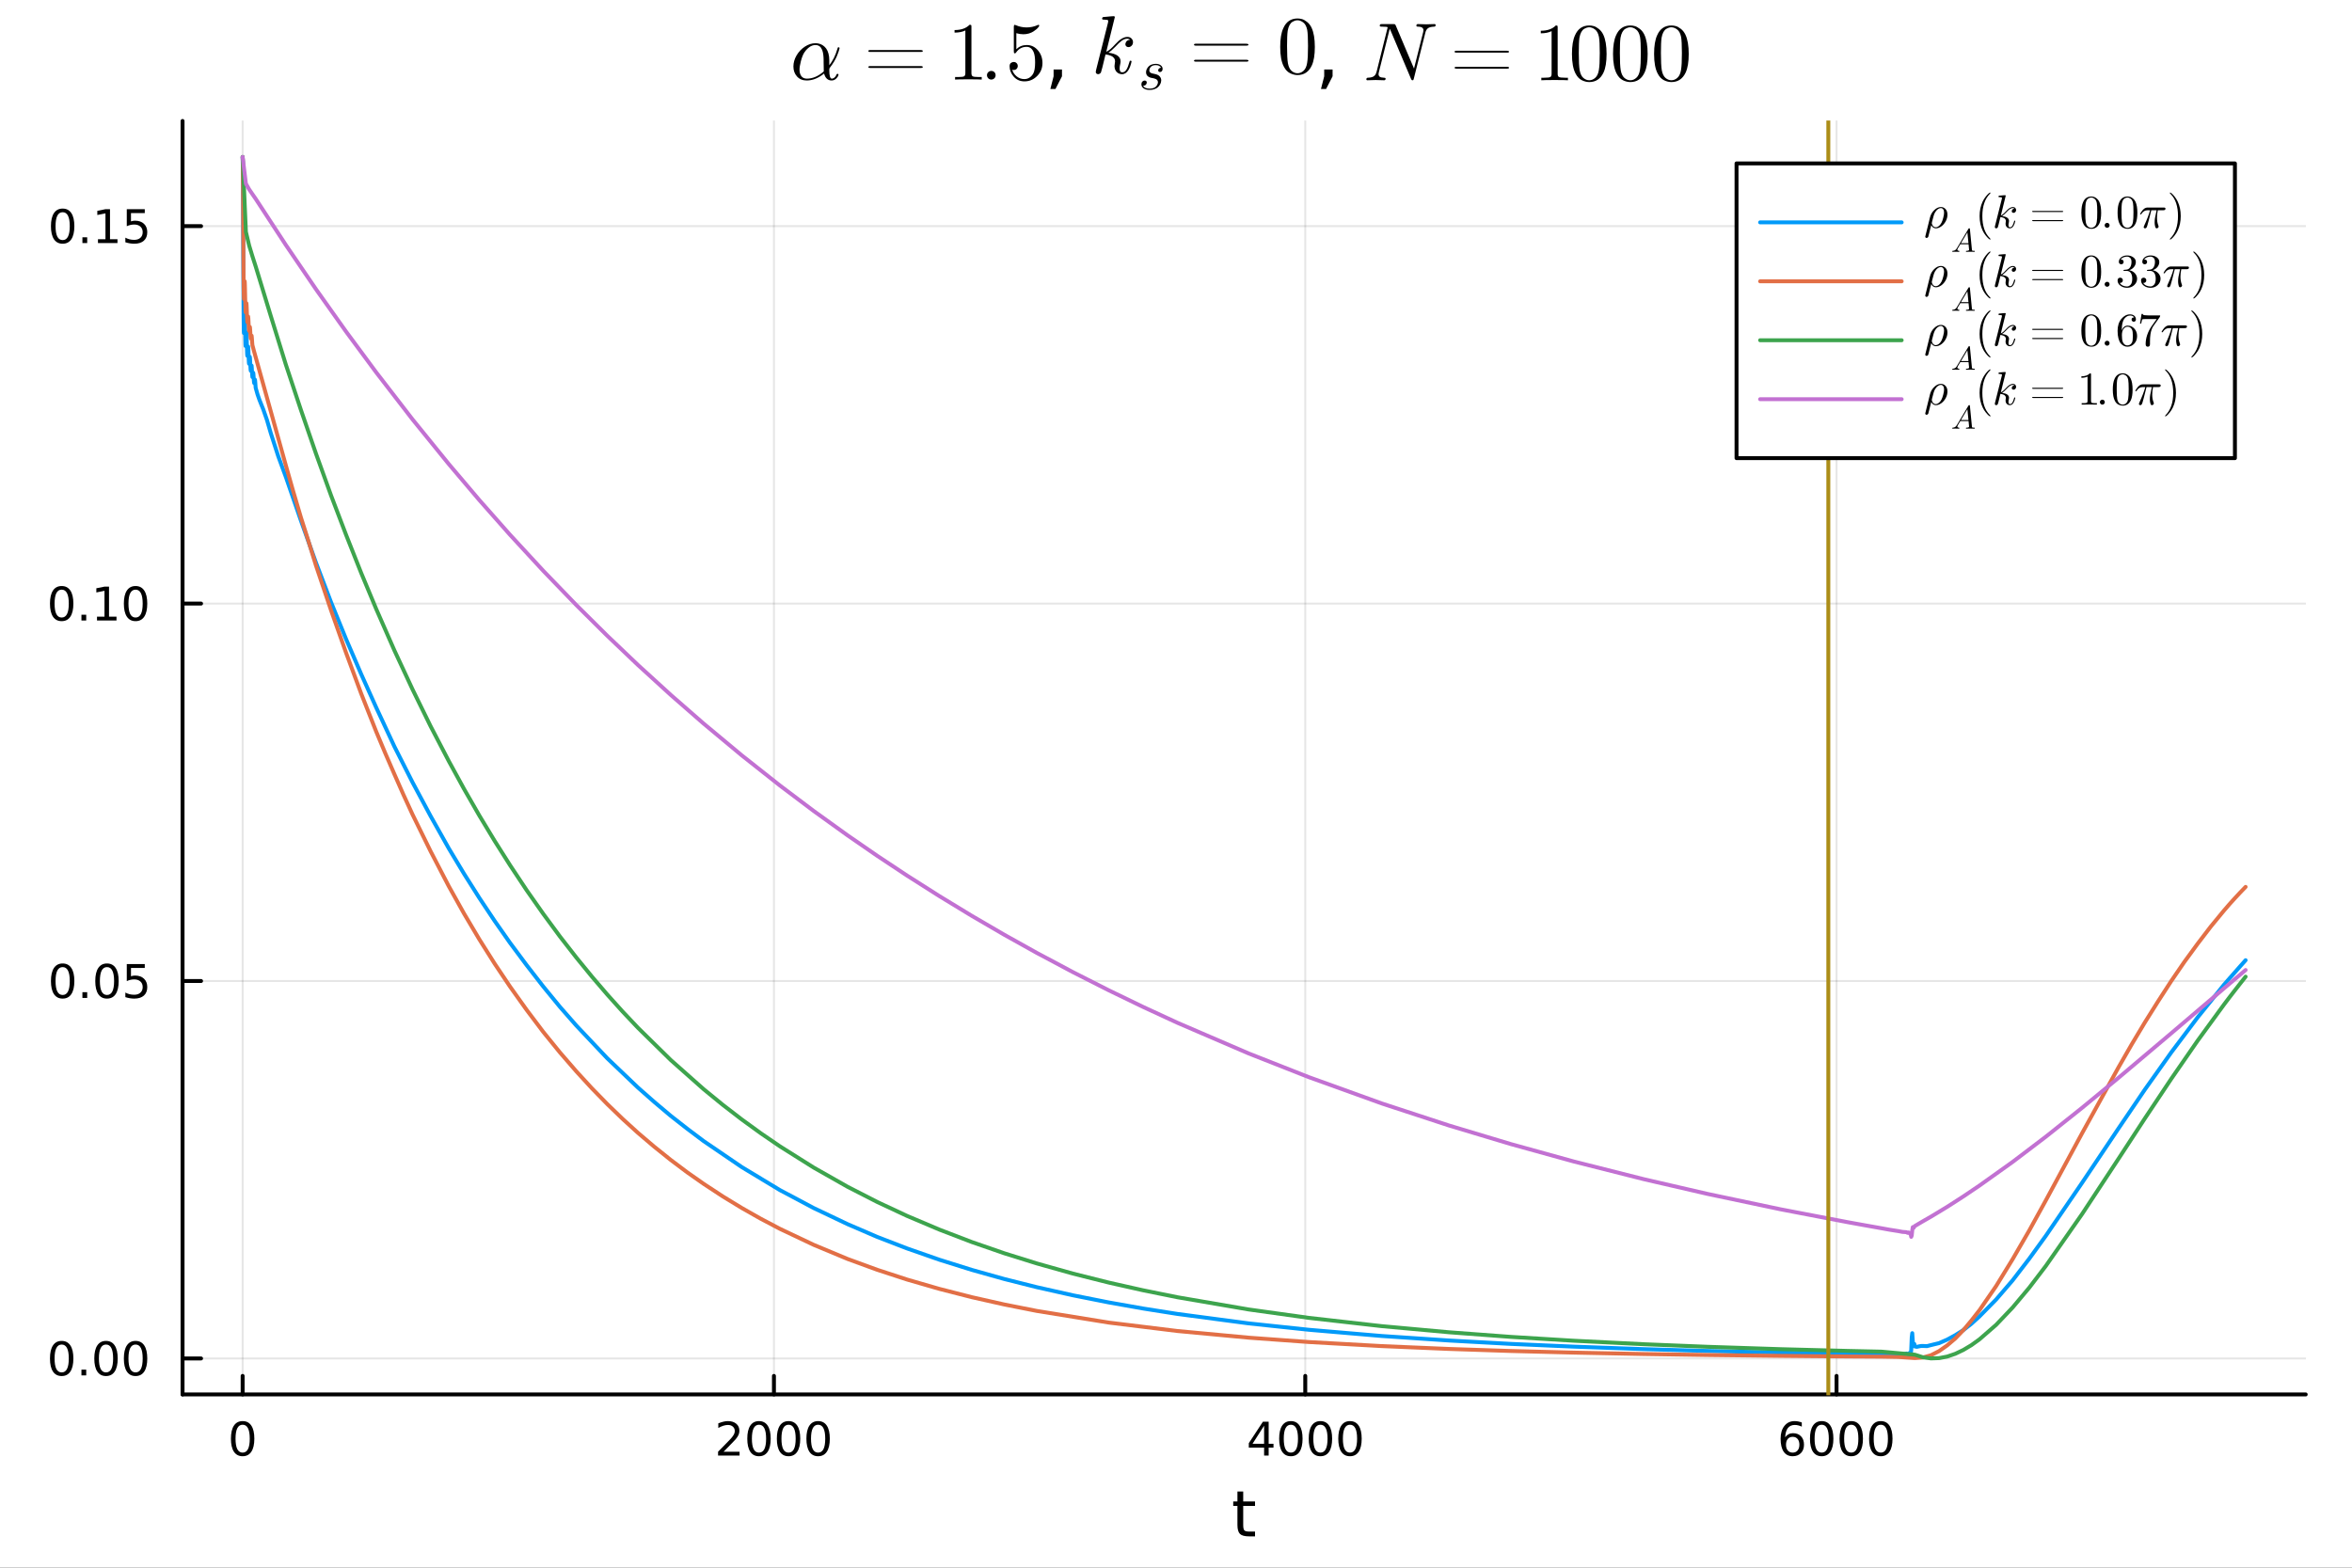 <?xml version="1.0" encoding="utf-8"?>
<svg xmlns="http://www.w3.org/2000/svg" xmlns:xlink="http://www.w3.org/1999/xlink" width="600" height="400" viewBox="0 0 2400 1600">
<rect x="0" y="0" width="2400" height="1600" fill="#333333" stroke="none"/>
<defs>
  <clipPath id="clip430">
    <rect x="0" y="0" width="2400" height="1600"/>
  </clipPath>
</defs>
<path clip-path="url(#clip430)" d="M0 1600 L2400 1600 L2400 0 L0 0  Z" fill="#ffffff" fill-rule="evenodd" fill-opacity="1"/>
<defs>
  <clipPath id="clip431">
    <rect x="480" y="0" width="1681" height="1600"/>
  </clipPath>
</defs>
<defs>
  <clipPath id="clip432">
    <rect x="186" y="123" width="2167" height="1301"/>
  </clipPath>
</defs>
<path clip-path="url(#clip430)" d="M186.274 1423.18 L2352.76 1423.18 L2352.76 123.472 L186.274 123.472  Z" fill="#ffffff" fill-rule="evenodd" fill-opacity="1"/>
<polyline clip-path="url(#clip432)" style="stroke:#000000; stroke-linecap:round; stroke-linejoin:round; stroke-width:2; stroke-opacity:0.1; fill:none" points="247.59,1423.18 247.59,123.472 "/>
<polyline clip-path="url(#clip432)" style="stroke:#000000; stroke-linecap:round; stroke-linejoin:round; stroke-width:2; stroke-opacity:0.1; fill:none" points="789.738,1423.18 789.738,123.472 "/>
<polyline clip-path="url(#clip432)" style="stroke:#000000; stroke-linecap:round; stroke-linejoin:round; stroke-width:2; stroke-opacity:0.1; fill:none" points="1331.89,1423.18 1331.89,123.472 "/>
<polyline clip-path="url(#clip432)" style="stroke:#000000; stroke-linecap:round; stroke-linejoin:round; stroke-width:2; stroke-opacity:0.1; fill:none" points="1874.03,1423.18 1874.03,123.472 "/>
<polyline clip-path="url(#clip430)" style="stroke:#000000; stroke-linecap:round; stroke-linejoin:round; stroke-width:4; stroke-opacity:1; fill:none" points="186.274,1423.18 2352.76,1423.18 "/>
<polyline clip-path="url(#clip430)" style="stroke:#000000; stroke-linecap:round; stroke-linejoin:round; stroke-width:4; stroke-opacity:1; fill:none" points="247.59,1423.18 247.59,1404.28 "/>
<polyline clip-path="url(#clip430)" style="stroke:#000000; stroke-linecap:round; stroke-linejoin:round; stroke-width:4; stroke-opacity:1; fill:none" points="789.738,1423.18 789.738,1404.28 "/>
<polyline clip-path="url(#clip430)" style="stroke:#000000; stroke-linecap:round; stroke-linejoin:round; stroke-width:4; stroke-opacity:1; fill:none" points="1331.89,1423.18 1331.89,1404.28 "/>
<polyline clip-path="url(#clip430)" style="stroke:#000000; stroke-linecap:round; stroke-linejoin:round; stroke-width:4; stroke-opacity:1; fill:none" points="1874.03,1423.18 1874.03,1404.28 "/>
<path clip-path="url(#clip430)" d="M247.59 1454.1 Q243.978 1454.1 242.15 1457.66 Q240.344 1461.2 240.344 1468.33 Q240.344 1475.44 242.15 1479.01 Q243.978 1482.55 247.59 1482.55 Q251.224 1482.55 253.029 1479.01 Q254.858 1475.44 254.858 1468.33 Q254.858 1461.2 253.029 1457.66 Q251.224 1454.1 247.59 1454.1 M247.59 1450.39 Q253.4 1450.39 256.455 1455 Q259.534 1459.58 259.534 1468.33 Q259.534 1477.06 256.455 1481.67 Q253.4 1486.25 247.59 1486.25 Q241.779 1486.25 238.701 1481.67 Q235.645 1477.06 235.645 1468.33 Q235.645 1459.58 238.701 1455 Q241.779 1450.39 247.59 1450.39 Z" fill="#000000" fill-rule="evenodd" fill-opacity="1" /><path clip-path="url(#clip430)" d="M738.349 1481.64 L754.669 1481.64 L754.669 1485.58 L732.724 1485.58 L732.724 1481.64 Q735.386 1478.89 739.97 1474.26 Q744.576 1469.61 745.757 1468.27 Q748.002 1465.74 748.882 1464.01 Q749.784 1462.25 749.784 1460.56 Q749.784 1457.8 747.84 1456.07 Q745.919 1454.33 742.817 1454.33 Q740.618 1454.33 738.164 1455.09 Q735.733 1455.86 732.956 1457.41 L732.956 1452.69 Q735.78 1451.55 738.233 1450.97 Q740.687 1450.39 742.724 1450.39 Q748.095 1450.39 751.289 1453.08 Q754.483 1455.77 754.483 1460.26 Q754.483 1462.39 753.673 1464.31 Q752.886 1466.2 750.78 1468.8 Q750.201 1469.47 747.099 1472.69 Q743.997 1475.88 738.349 1481.64 Z" fill="#000000" fill-rule="evenodd" fill-opacity="1" /><path clip-path="url(#clip430)" d="M774.483 1454.1 Q770.872 1454.1 769.043 1457.66 Q767.238 1461.2 767.238 1468.33 Q767.238 1475.44 769.043 1479.01 Q770.872 1482.55 774.483 1482.55 Q778.117 1482.55 779.923 1479.01 Q781.752 1475.44 781.752 1468.33 Q781.752 1461.2 779.923 1457.66 Q778.117 1454.1 774.483 1454.1 M774.483 1450.39 Q780.293 1450.39 783.349 1455 Q786.428 1459.58 786.428 1468.33 Q786.428 1477.06 783.349 1481.67 Q780.293 1486.25 774.483 1486.25 Q768.673 1486.25 765.594 1481.67 Q762.539 1477.06 762.539 1468.33 Q762.539 1459.58 765.594 1455 Q768.673 1450.39 774.483 1450.39 Z" fill="#000000" fill-rule="evenodd" fill-opacity="1" /><path clip-path="url(#clip430)" d="M804.645 1454.1 Q801.034 1454.1 799.205 1457.66 Q797.4 1461.2 797.4 1468.33 Q797.4 1475.44 799.205 1479.01 Q801.034 1482.55 804.645 1482.55 Q808.279 1482.55 810.085 1479.01 Q811.914 1475.44 811.914 1468.33 Q811.914 1461.2 810.085 1457.66 Q808.279 1454.1 804.645 1454.1 M804.645 1450.39 Q810.455 1450.39 813.511 1455 Q816.59 1459.58 816.59 1468.33 Q816.59 1477.06 813.511 1481.67 Q810.455 1486.25 804.645 1486.25 Q798.835 1486.25 795.756 1481.67 Q792.701 1477.06 792.701 1468.33 Q792.701 1459.58 795.756 1455 Q798.835 1450.39 804.645 1450.39 Z" fill="#000000" fill-rule="evenodd" fill-opacity="1" /><path clip-path="url(#clip430)" d="M834.807 1454.1 Q831.196 1454.1 829.367 1457.66 Q827.562 1461.2 827.562 1468.33 Q827.562 1475.44 829.367 1479.01 Q831.196 1482.55 834.807 1482.55 Q838.441 1482.55 840.247 1479.01 Q842.075 1475.44 842.075 1468.33 Q842.075 1461.2 840.247 1457.66 Q838.441 1454.1 834.807 1454.1 M834.807 1450.39 Q840.617 1450.39 843.673 1455 Q846.751 1459.58 846.751 1468.33 Q846.751 1477.06 843.673 1481.67 Q840.617 1486.25 834.807 1486.25 Q828.997 1486.25 825.918 1481.67 Q822.863 1477.06 822.863 1468.33 Q822.863 1459.58 825.918 1455 Q828.997 1450.39 834.807 1450.39 Z" fill="#000000" fill-rule="evenodd" fill-opacity="1" /><path clip-path="url(#clip430)" d="M1289.9 1455.09 L1278.09 1473.54 L1289.9 1473.54 L1289.9 1455.09 M1288.67 1451.02 L1294.55 1451.02 L1294.55 1473.54 L1299.48 1473.54 L1299.48 1477.43 L1294.55 1477.43 L1294.55 1485.58 L1289.9 1485.58 L1289.9 1477.43 L1274.29 1477.43 L1274.29 1472.92 L1288.67 1451.02 Z" fill="#000000" fill-rule="evenodd" fill-opacity="1" /><path clip-path="url(#clip430)" d="M1317.21 1454.1 Q1313.6 1454.1 1311.77 1457.66 Q1309.96 1461.2 1309.96 1468.33 Q1309.96 1475.44 1311.77 1479.01 Q1313.6 1482.55 1317.21 1482.55 Q1320.84 1482.55 1322.65 1479.01 Q1324.48 1475.44 1324.48 1468.33 Q1324.48 1461.2 1322.65 1457.66 Q1320.84 1454.1 1317.21 1454.1 M1317.21 1450.39 Q1323.02 1450.39 1326.08 1455 Q1329.15 1459.58 1329.15 1468.33 Q1329.15 1477.06 1326.08 1481.67 Q1323.02 1486.25 1317.21 1486.25 Q1311.4 1486.25 1308.32 1481.67 Q1305.27 1477.06 1305.27 1468.33 Q1305.27 1459.58 1308.32 1455 Q1311.4 1450.39 1317.21 1450.39 Z" fill="#000000" fill-rule="evenodd" fill-opacity="1" /><path clip-path="url(#clip430)" d="M1347.37 1454.1 Q1343.76 1454.1 1341.93 1457.66 Q1340.13 1461.2 1340.13 1468.33 Q1340.13 1475.44 1341.93 1479.01 Q1343.76 1482.55 1347.37 1482.55 Q1351.01 1482.55 1352.81 1479.01 Q1354.64 1475.44 1354.64 1468.33 Q1354.64 1461.2 1352.81 1457.66 Q1351.01 1454.1 1347.37 1454.1 M1347.37 1450.39 Q1353.18 1450.39 1356.24 1455 Q1359.32 1459.58 1359.32 1468.33 Q1359.32 1477.06 1356.24 1481.67 Q1353.18 1486.25 1347.37 1486.25 Q1341.56 1486.25 1338.48 1481.67 Q1335.43 1477.06 1335.43 1468.33 Q1335.43 1459.58 1338.48 1455 Q1341.56 1450.39 1347.37 1450.39 Z" fill="#000000" fill-rule="evenodd" fill-opacity="1" /><path clip-path="url(#clip430)" d="M1377.53 1454.1 Q1373.92 1454.1 1372.09 1457.66 Q1370.29 1461.2 1370.29 1468.33 Q1370.29 1475.44 1372.09 1479.01 Q1373.92 1482.55 1377.53 1482.55 Q1381.17 1482.55 1382.97 1479.01 Q1384.8 1475.44 1384.8 1468.33 Q1384.8 1461.2 1382.97 1457.66 Q1381.17 1454.1 1377.53 1454.1 M1377.53 1450.39 Q1383.34 1450.39 1386.4 1455 Q1389.48 1459.58 1389.48 1468.33 Q1389.48 1477.06 1386.4 1481.67 Q1383.34 1486.25 1377.53 1486.25 Q1371.72 1486.25 1368.65 1481.67 Q1365.59 1477.06 1365.59 1468.33 Q1365.59 1459.58 1368.65 1455 Q1371.72 1450.39 1377.53 1450.39 Z" fill="#000000" fill-rule="evenodd" fill-opacity="1" /><path clip-path="url(#clip430)" d="M1829.28 1466.44 Q1826.13 1466.44 1824.28 1468.59 Q1822.45 1470.74 1822.45 1474.49 Q1822.45 1478.22 1824.28 1480.39 Q1826.13 1482.55 1829.28 1482.55 Q1832.43 1482.55 1834.25 1480.39 Q1836.11 1478.22 1836.11 1474.49 Q1836.11 1470.74 1834.25 1468.59 Q1832.43 1466.44 1829.28 1466.44 M1838.56 1451.78 L1838.56 1456.04 Q1836.8 1455.21 1835 1454.77 Q1833.21 1454.33 1831.45 1454.33 Q1826.82 1454.33 1824.37 1457.45 Q1821.94 1460.58 1821.59 1466.9 Q1822.96 1464.89 1825.02 1463.82 Q1827.08 1462.73 1829.56 1462.73 Q1834.76 1462.73 1837.77 1465.9 Q1840.81 1469.05 1840.81 1474.49 Q1840.81 1479.82 1837.66 1483.03 Q1834.51 1486.25 1829.28 1486.25 Q1823.28 1486.25 1820.11 1481.67 Q1816.94 1477.06 1816.94 1468.33 Q1816.94 1460.14 1820.83 1455.28 Q1824.72 1450.39 1831.27 1450.39 Q1833.03 1450.39 1834.81 1450.74 Q1836.62 1451.09 1838.56 1451.78 Z" fill="#000000" fill-rule="evenodd" fill-opacity="1" /><path clip-path="url(#clip430)" d="M1858.86 1454.1 Q1855.25 1454.1 1853.42 1457.66 Q1851.62 1461.2 1851.62 1468.33 Q1851.62 1475.44 1853.42 1479.01 Q1855.25 1482.55 1858.86 1482.55 Q1862.5 1482.55 1864.3 1479.01 Q1866.13 1475.44 1866.13 1468.33 Q1866.13 1461.2 1864.3 1457.66 Q1862.5 1454.1 1858.86 1454.1 M1858.86 1450.39 Q1864.67 1450.39 1867.73 1455 Q1870.81 1459.58 1870.81 1468.33 Q1870.81 1477.06 1867.73 1481.67 Q1864.67 1486.25 1858.86 1486.25 Q1853.05 1486.25 1849.97 1481.67 Q1846.92 1477.06 1846.92 1468.33 Q1846.92 1459.58 1849.97 1455 Q1853.05 1450.39 1858.86 1450.39 Z" fill="#000000" fill-rule="evenodd" fill-opacity="1" /><path clip-path="url(#clip430)" d="M1889.02 1454.1 Q1885.41 1454.1 1883.58 1457.66 Q1881.78 1461.2 1881.78 1468.33 Q1881.78 1475.44 1883.58 1479.01 Q1885.41 1482.55 1889.02 1482.55 Q1892.66 1482.55 1894.46 1479.01 Q1896.29 1475.44 1896.29 1468.33 Q1896.29 1461.2 1894.46 1457.66 Q1892.66 1454.1 1889.02 1454.1 M1889.02 1450.39 Q1894.83 1450.39 1897.89 1455 Q1900.97 1459.58 1900.97 1468.33 Q1900.97 1477.06 1897.89 1481.67 Q1894.83 1486.25 1889.02 1486.25 Q1883.21 1486.25 1880.13 1481.67 Q1877.08 1477.06 1877.08 1468.33 Q1877.08 1459.58 1880.13 1455 Q1883.21 1450.39 1889.02 1450.39 Z" fill="#000000" fill-rule="evenodd" fill-opacity="1" /><path clip-path="url(#clip430)" d="M1919.18 1454.1 Q1915.57 1454.1 1913.74 1457.66 Q1911.94 1461.2 1911.94 1468.33 Q1911.94 1475.44 1913.74 1479.01 Q1915.57 1482.55 1919.18 1482.55 Q1922.82 1482.55 1924.62 1479.01 Q1926.45 1475.44 1926.45 1468.33 Q1926.45 1461.2 1924.62 1457.66 Q1922.82 1454.1 1919.18 1454.1 M1919.18 1450.39 Q1924.99 1450.39 1928.05 1455 Q1931.13 1459.58 1931.13 1468.33 Q1931.13 1477.06 1928.05 1481.67 Q1924.99 1486.25 1919.18 1486.25 Q1913.37 1486.25 1910.3 1481.67 Q1907.24 1477.06 1907.24 1468.33 Q1907.24 1459.58 1910.3 1455 Q1913.37 1450.39 1919.18 1450.39 Z" fill="#000000" fill-rule="evenodd" fill-opacity="1" /><path clip-path="url(#clip430)" d="M1268.58 1522.27 L1268.58 1532.4 L1280.64 1532.4 L1280.64 1536.95 L1268.58 1536.95 L1268.58 1556.3 Q1268.58 1560.66 1269.75 1561.9 Q1270.96 1563.14 1274.62 1563.14 L1280.64 1563.14 L1280.64 1568.04 L1274.62 1568.04 Q1267.84 1568.04 1265.27 1565.53 Q1262.69 1562.98 1262.69 1556.3 L1262.69 1536.95 L1258.39 1536.95 L1258.39 1532.4 L1262.69 1532.4 L1262.69 1522.27 L1268.58 1522.27 Z" fill="#000000" fill-rule="evenodd" fill-opacity="1" /><polyline clip-path="url(#clip432)" style="stroke:#000000; stroke-linecap:round; stroke-linejoin:round; stroke-width:2; stroke-opacity:0.1; fill:none" points="186.274,1386.46 2352.76,1386.46 "/>
<polyline clip-path="url(#clip432)" style="stroke:#000000; stroke-linecap:round; stroke-linejoin:round; stroke-width:2; stroke-opacity:0.1; fill:none" points="186.274,1001.23 2352.76,1001.23 "/>
<polyline clip-path="url(#clip432)" style="stroke:#000000; stroke-linecap:round; stroke-linejoin:round; stroke-width:2; stroke-opacity:0.1; fill:none" points="186.274,616.012 2352.76,616.012 "/>
<polyline clip-path="url(#clip432)" style="stroke:#000000; stroke-linecap:round; stroke-linejoin:round; stroke-width:2; stroke-opacity:0.1; fill:none" points="186.274,230.79 2352.76,230.79 "/>
<polyline clip-path="url(#clip430)" style="stroke:#000000; stroke-linecap:round; stroke-linejoin:round; stroke-width:4; stroke-opacity:1; fill:none" points="186.274,1423.18 186.274,123.472 "/>
<polyline clip-path="url(#clip430)" style="stroke:#000000; stroke-linecap:round; stroke-linejoin:round; stroke-width:4; stroke-opacity:1; fill:none" points="186.274,1386.46 205.172,1386.46 "/>
<polyline clip-path="url(#clip430)" style="stroke:#000000; stroke-linecap:round; stroke-linejoin:round; stroke-width:4; stroke-opacity:1; fill:none" points="186.274,1001.23 205.172,1001.23 "/>
<polyline clip-path="url(#clip430)" style="stroke:#000000; stroke-linecap:round; stroke-linejoin:round; stroke-width:4; stroke-opacity:1; fill:none" points="186.274,616.012 205.172,616.012 "/>
<polyline clip-path="url(#clip430)" style="stroke:#000000; stroke-linecap:round; stroke-linejoin:round; stroke-width:4; stroke-opacity:1; fill:none" points="186.274,230.79 205.172,230.79 "/>
<path clip-path="url(#clip430)" d="M62.937 1372.26 Q59.325 1372.26 57.497 1375.82 Q55.691 1379.36 55.691 1386.49 Q55.691 1393.6 57.497 1397.16 Q59.325 1400.7 62.937 1400.7 Q66.571 1400.7 68.376 1397.16 Q70.205 1393.6 70.205 1386.49 Q70.205 1379.36 68.376 1375.82 Q66.571 1372.26 62.937 1372.26 M62.937 1368.55 Q68.747 1368.55 71.802 1373.16 Q74.881 1377.74 74.881 1386.49 Q74.881 1395.22 71.802 1399.83 Q68.747 1404.41 62.937 1404.41 Q57.126 1404.41 54.048 1399.83 Q50.992 1395.22 50.992 1386.49 Q50.992 1377.74 54.048 1373.16 Q57.126 1368.55 62.937 1368.55 Z" fill="#000000" fill-rule="evenodd" fill-opacity="1" /><path clip-path="url(#clip430)" d="M83.098 1397.86 L87.983 1397.86 L87.983 1403.74 L83.098 1403.74 L83.098 1397.86 Z" fill="#000000" fill-rule="evenodd" fill-opacity="1" /><path clip-path="url(#clip430)" d="M108.168 1372.26 Q104.557 1372.26 102.728 1375.82 Q100.922 1379.36 100.922 1386.49 Q100.922 1393.6 102.728 1397.16 Q104.557 1400.7 108.168 1400.7 Q111.802 1400.7 113.608 1397.16 Q115.436 1393.6 115.436 1386.49 Q115.436 1379.36 113.608 1375.82 Q111.802 1372.26 108.168 1372.26 M108.168 1368.55 Q113.978 1368.55 117.033 1373.16 Q120.112 1377.74 120.112 1386.49 Q120.112 1395.22 117.033 1399.83 Q113.978 1404.41 108.168 1404.41 Q102.358 1404.41 99.279 1399.83 Q96.223 1395.22 96.223 1386.49 Q96.223 1377.74 99.279 1373.16 Q102.358 1368.55 108.168 1368.55 Z" fill="#000000" fill-rule="evenodd" fill-opacity="1" /><path clip-path="url(#clip430)" d="M138.33 1372.26 Q134.719 1372.26 132.89 1375.82 Q131.084 1379.36 131.084 1386.49 Q131.084 1393.6 132.89 1397.16 Q134.719 1400.7 138.33 1400.7 Q141.964 1400.7 143.769 1397.16 Q145.598 1393.6 145.598 1386.49 Q145.598 1379.36 143.769 1375.82 Q141.964 1372.26 138.33 1372.26 M138.33 1368.55 Q144.14 1368.55 147.195 1373.16 Q150.274 1377.74 150.274 1386.49 Q150.274 1395.22 147.195 1399.83 Q144.14 1404.41 138.33 1404.41 Q132.519 1404.41 129.441 1399.83 Q126.385 1395.22 126.385 1386.49 Q126.385 1377.74 129.441 1373.16 Q132.519 1368.55 138.33 1368.55 Z" fill="#000000" fill-rule="evenodd" fill-opacity="1" /><path clip-path="url(#clip430)" d="M63.932 987.033 Q60.321 987.033 58.492 990.598 Q56.687 994.14 56.687 1001.27 Q56.687 1008.38 58.492 1011.94 Q60.321 1015.48 63.932 1015.48 Q67.566 1015.48 69.372 1011.94 Q71.2 1008.38 71.2 1001.27 Q71.2 994.14 69.372 990.598 Q67.566 987.033 63.932 987.033 M63.932 983.33 Q69.742 983.33 72.798 987.936 Q75.876 992.52 75.876 1001.27 Q75.876 1010 72.798 1014.6 Q69.742 1019.19 63.932 1019.19 Q58.122 1019.19 55.043 1014.6 Q51.987 1010 51.987 1001.27 Q51.987 992.52 55.043 987.936 Q58.122 983.33 63.932 983.33 Z" fill="#000000" fill-rule="evenodd" fill-opacity="1" /><path clip-path="url(#clip430)" d="M84.094 1012.64 L88.978 1012.64 L88.978 1018.51 L84.094 1018.51 L84.094 1012.64 Z" fill="#000000" fill-rule="evenodd" fill-opacity="1" /><path clip-path="url(#clip430)" d="M109.163 987.033 Q105.552 987.033 103.723 990.598 Q101.918 994.14 101.918 1001.27 Q101.918 1008.38 103.723 1011.94 Q105.552 1015.48 109.163 1015.48 Q112.797 1015.48 114.603 1011.94 Q116.432 1008.38 116.432 1001.27 Q116.432 994.14 114.603 990.598 Q112.797 987.033 109.163 987.033 M109.163 983.33 Q114.973 983.33 118.029 987.936 Q121.107 992.52 121.107 1001.27 Q121.107 1010 118.029 1014.6 Q114.973 1019.19 109.163 1019.19 Q103.353 1019.19 100.274 1014.6 Q97.219 1010 97.219 1001.27 Q97.219 992.52 100.274 987.936 Q103.353 983.33 109.163 983.33 Z" fill="#000000" fill-rule="evenodd" fill-opacity="1" /><path clip-path="url(#clip430)" d="M129.371 983.955 L147.728 983.955 L147.728 987.89 L133.654 987.89 L133.654 996.362 Q134.672 996.015 135.691 995.853 Q136.709 995.668 137.728 995.668 Q143.515 995.668 146.894 998.839 Q150.274 1002.01 150.274 1007.43 Q150.274 1013.01 146.802 1016.11 Q143.33 1019.19 137.01 1019.19 Q134.834 1019.19 132.566 1018.82 Q130.32 1018.45 127.913 1017.7 L127.913 1013.01 Q129.996 1014.14 132.219 1014.7 Q134.441 1015.25 136.918 1015.25 Q140.922 1015.25 143.26 1013.14 Q145.598 1011.04 145.598 1007.43 Q145.598 1003.82 143.26 1001.71 Q140.922 999.603 136.918 999.603 Q135.043 999.603 133.168 1000.02 Q131.316 1000.44 129.371 1001.32 L129.371 983.955 Z" fill="#000000" fill-rule="evenodd" fill-opacity="1" /><path clip-path="url(#clip430)" d="M62.937 601.811 Q59.325 601.811 57.497 605.376 Q55.691 608.918 55.691 616.047 Q55.691 623.154 57.497 626.718 Q59.325 630.26 62.937 630.26 Q66.571 630.26 68.376 626.718 Q70.205 623.154 70.205 616.047 Q70.205 608.918 68.376 605.376 Q66.571 601.811 62.937 601.811 M62.937 598.107 Q68.747 598.107 71.802 602.714 Q74.881 607.297 74.881 616.047 Q74.881 624.774 71.802 629.38 Q68.747 633.964 62.937 633.964 Q57.126 633.964 54.048 629.38 Q50.992 624.774 50.992 616.047 Q50.992 607.297 54.048 602.714 Q57.126 598.107 62.937 598.107 Z" fill="#000000" fill-rule="evenodd" fill-opacity="1" /><path clip-path="url(#clip430)" d="M83.098 627.413 L87.983 627.413 L87.983 633.292 L83.098 633.292 L83.098 627.413 Z" fill="#000000" fill-rule="evenodd" fill-opacity="1" /><path clip-path="url(#clip430)" d="M98.978 629.357 L106.617 629.357 L106.617 602.992 L98.307 604.658 L98.307 600.399 L106.571 598.732 L111.246 598.732 L111.246 629.357 L118.885 629.357 L118.885 633.292 L98.978 633.292 L98.978 629.357 Z" fill="#000000" fill-rule="evenodd" fill-opacity="1" /><path clip-path="url(#clip430)" d="M138.33 601.811 Q134.719 601.811 132.89 605.376 Q131.084 608.918 131.084 616.047 Q131.084 623.154 132.89 626.718 Q134.719 630.26 138.33 630.26 Q141.964 630.26 143.769 626.718 Q145.598 623.154 145.598 616.047 Q145.598 608.918 143.769 605.376 Q141.964 601.811 138.33 601.811 M138.33 598.107 Q144.14 598.107 147.195 602.714 Q150.274 607.297 150.274 616.047 Q150.274 624.774 147.195 629.38 Q144.14 633.964 138.33 633.964 Q132.519 633.964 129.441 629.38 Q126.385 624.774 126.385 616.047 Q126.385 607.297 129.441 602.714 Q132.519 598.107 138.33 598.107 Z" fill="#000000" fill-rule="evenodd" fill-opacity="1" /><path clip-path="url(#clip430)" d="M63.932 216.589 Q60.321 216.589 58.492 220.154 Q56.687 223.695 56.687 230.825 Q56.687 237.931 58.492 241.496 Q60.321 245.038 63.932 245.038 Q67.566 245.038 69.372 241.496 Q71.2 237.931 71.2 230.825 Q71.2 223.695 69.372 220.154 Q67.566 216.589 63.932 216.589 M63.932 212.885 Q69.742 212.885 72.798 217.492 Q75.876 222.075 75.876 230.825 Q75.876 239.552 72.798 244.158 Q69.742 248.741 63.932 248.741 Q58.122 248.741 55.043 244.158 Q51.987 239.552 51.987 230.825 Q51.987 222.075 55.043 217.492 Q58.122 212.885 63.932 212.885 Z" fill="#000000" fill-rule="evenodd" fill-opacity="1" /><path clip-path="url(#clip430)" d="M84.094 242.19 L88.978 242.19 L88.978 248.07 L84.094 248.07 L84.094 242.19 Z" fill="#000000" fill-rule="evenodd" fill-opacity="1" /><path clip-path="url(#clip430)" d="M99.973 244.135 L107.612 244.135 L107.612 217.769 L99.302 219.436 L99.302 215.177 L107.566 213.51 L112.242 213.51 L112.242 244.135 L119.881 244.135 L119.881 248.07 L99.973 248.07 L99.973 244.135 Z" fill="#000000" fill-rule="evenodd" fill-opacity="1" /><path clip-path="url(#clip430)" d="M129.371 213.51 L147.728 213.51 L147.728 217.445 L133.654 217.445 L133.654 225.917 Q134.672 225.57 135.691 225.408 Q136.709 225.223 137.728 225.223 Q143.515 225.223 146.894 228.394 Q150.274 231.566 150.274 236.982 Q150.274 242.561 146.802 245.663 Q143.33 248.741 137.01 248.741 Q134.834 248.741 132.566 248.371 Q130.32 248.001 127.913 247.26 L127.913 242.561 Q129.996 243.695 132.219 244.251 Q134.441 244.806 136.918 244.806 Q140.922 244.806 143.26 242.7 Q145.598 240.593 145.598 236.982 Q145.598 233.371 143.26 231.265 Q140.922 229.158 136.918 229.158 Q135.043 229.158 133.168 229.575 Q131.316 229.991 129.371 230.871 L129.371 213.51 Z" fill="#000000" fill-rule="evenodd" fill-opacity="1" /><path clip-path="url(#clip430)" d="M856.703 49.07 Q856.621 49.48 856.457 50.218 Q856.293 50.914 855.555 53.128 Q854.817 55.341 853.834 57.596 Q852.891 59.809 851.046 62.924 Q849.243 65.998 847.029 68.786 Q846.415 69.523 846.292 69.974 Q846.21 70.384 846.21 71.737 Q846.21 80.263 848.792 80.263 Q848.915 80.263 849.12 80.263 Q849.366 80.222 849.981 80.017 Q850.636 79.771 851.21 79.402 Q851.784 78.992 852.44 78.172 Q853.096 77.311 853.506 76.164 Q853.875 75.344 854.612 75.344 Q855.596 75.344 855.596 76.164 Q855.596 77.639 853.547 79.894 Q851.497 82.148 848.546 82.148 Q845.718 82.148 843.709 80.304 Q841.742 78.418 840.922 75.057 Q832.068 82.148 823.215 82.148 Q816.984 82.148 813.295 78.09 Q809.606 73.991 809.606 67.925 Q809.606 62.104 812.803 56.571 Q816.042 51.037 821.288 47.594 Q826.576 44.11 832.191 44.11 Q834.159 44.11 836.044 44.643 Q837.93 45.135 839.815 46.406 Q841.701 47.676 843.094 49.603 Q844.488 51.529 845.349 54.562 Q846.21 57.596 846.21 61.408 L846.21 66.613 Q851.62 59.768 854.448 49.972 Q854.858 48.496 855.104 48.332 Q855.268 48.209 855.678 48.209 Q856.088 48.209 856.334 48.455 Q856.621 48.66 856.662 48.865 L856.703 49.07 M840.594 72.885 Q840.43 71.45 840.43 63.498 Q840.43 61.981 840.43 61.162 Q840.43 60.301 840.348 58.661 Q840.266 57.022 840.102 55.997 Q839.979 54.972 839.692 53.497 Q839.405 52.021 838.996 51.078 Q838.586 50.136 837.93 49.07 Q837.315 48.004 836.495 47.389 Q835.716 46.774 834.569 46.365 Q833.462 45.955 832.109 45.955 Q830.429 45.955 828.666 46.569 Q826.945 47.143 824.731 48.988 Q822.518 50.791 820.673 53.661 Q818.747 56.694 817.271 62.268 Q815.837 67.802 815.837 71.122 Q815.837 75.303 817.763 77.803 Q819.69 80.263 823.379 80.263 Q832.191 80.263 840.594 72.885 Z" fill="#000000" fill-rule="evenodd" fill-opacity="1" /><path clip-path="url(#clip430)" d="M886.077 68.458 Q886.159 67.433 887.758 67.433 L939.2 67.433 Q941.618 67.433 941.659 68.376 Q941.659 69.4 939.364 69.359 L888.332 69.359 Q886.077 69.4 886.077 68.458 M886.077 52.062 Q886.077 51.037 887.84 51.078 L939.118 51.078 Q941.618 51.078 941.659 52.062 Q941.659 53.005 939.527 53.005 L887.758 53.005 Q886.077 53.005 886.077 52.062 Z" fill="#000000" fill-rule="evenodd" fill-opacity="1" /><path clip-path="url(#clip430)" d="M974.037 33.289 L974.037 30.666 Q984.121 30.666 989.326 25.296 Q990.761 25.296 991.007 25.624 Q991.253 25.952 991.253 27.468 L991.253 74.565 Q991.253 77.066 992.483 77.844 Q993.712 78.623 999.082 78.623 L1001.75 78.623 L1001.75 81.205 Q998.795 80.96 988.138 80.96 Q977.481 80.96 974.57 81.205 L974.57 78.623 L977.235 78.623 Q982.522 78.623 983.793 77.885 Q985.064 77.106 985.064 74.565 L985.064 31.076 Q980.678 33.289 974.037 33.289 Z" fill="#000000" fill-rule="evenodd" fill-opacity="1" /><path clip-path="url(#clip430)" d="M1008.38 79.853 Q1007.11 78.5 1007.11 76.738 Q1007.11 74.975 1008.38 73.704 Q1009.65 72.393 1011.58 72.393 Q1013.42 72.393 1014.65 73.622 Q1015.92 74.811 1015.92 76.779 Q1015.92 78.705 1014.57 79.976 Q1013.26 81.205 1011.58 81.205 Q1009.65 81.205 1008.38 79.853 Z" fill="#000000" fill-rule="evenodd" fill-opacity="1" /><path clip-path="url(#clip430)" d="M1030.21 67.679 Q1030.21 65.179 1031.56 64.236 Q1032.91 63.252 1034.35 63.252 Q1036.27 63.252 1037.38 64.482 Q1038.53 65.671 1038.53 67.351 Q1038.53 69.032 1037.38 70.261 Q1036.27 71.45 1034.35 71.45 Q1033.4 71.45 1032.91 71.286 Q1034.02 75.139 1037.38 77.926 Q1040.78 80.714 1045.25 80.714 Q1050.87 80.714 1054.23 75.262 Q1056.24 71.737 1056.24 63.744 Q1056.24 56.694 1054.72 53.169 Q1052.38 47.799 1047.59 47.799 Q1040.78 47.799 1036.77 53.661 Q1036.27 54.398 1035.7 54.439 Q1034.88 54.439 1034.67 53.989 Q1034.51 53.497 1034.51 52.226 L1034.51 27.387 Q1034.51 25.378 1035.33 25.378 Q1035.66 25.378 1036.36 25.624 Q1041.64 27.96 1047.5 28.001 Q1053.53 28.001 1058.94 25.542 Q1059.35 25.296 1059.6 25.296 Q1060.42 25.296 1060.46 26.239 Q1060.46 26.567 1059.76 27.55 Q1059.1 28.493 1057.67 29.764 Q1056.24 30.994 1054.39 32.182 Q1052.55 33.371 1049.84 34.191 Q1047.18 34.969 1044.23 34.969 Q1040.7 34.969 1037.09 33.863 L1037.09 50.218 Q1041.44 45.955 1047.75 45.955 Q1054.47 45.955 1059.1 51.365 Q1063.74 56.776 1063.74 64.318 Q1063.74 72.229 1058.24 77.639 Q1052.79 83.05 1045.41 83.05 Q1038.69 83.05 1034.43 78.254 Q1030.21 73.459 1030.21 67.679 Z" fill="#000000" fill-rule="evenodd" fill-opacity="1" /><path clip-path="url(#clip430)" d="M1075.1 70.916 L1083.65 70.916 L1083.65 77.884 L1077 90.847 L1071.78 90.847 L1075.1 77.884 L1075.1 70.916 Z" fill="#000000" fill-rule="evenodd" fill-opacity="1" /><path clip-path="url(#clip430)" d="M1156.12 42.957 Q1156.12 45.293 1154.68 46.687 Q1153.29 48.081 1151.53 48.081 Q1149.97 48.081 1149.15 47.179 Q1148.33 46.277 1148.33 45.129 Q1148.33 44.638 1148.53 44.023 Q1148.74 43.367 1149.19 42.588 Q1149.68 41.809 1150.71 41.235 Q1151.73 40.662 1153.12 40.58 Q1152.84 40.293 1152.76 40.252 Q1152.14 39.76 1150.99 39.596 Q1150.83 39.514 1150.26 39.514 Q1147.43 39.514 1144.56 41.604 Q1141.73 43.654 1138.25 47.548 Q1133.86 52.098 1131.03 53.778 Q1143.45 55.418 1143.45 62.591 Q1143.45 63.779 1143.12 65.214 Q1142.47 67.919 1142.47 69.887 Q1142.47 73.822 1145.13 73.822 Q1147.71 73.822 1149.35 71.199 Q1151.03 68.575 1152.43 63.452 Q1152.63 62.509 1152.84 62.222 Q1153.04 61.935 1153.62 61.935 Q1154.64 61.935 1154.64 62.755 Q1153.7 67.55 1151.61 71.24 Q1148.94 75.707 1144.97 75.707 Q1141.65 75.707 1139.43 73.412 Q1137.26 71.076 1137.26 67.387 Q1137.26 66.485 1137.59 64.435 Q1137.84 63.616 1137.84 62.673 Q1137.84 60.746 1136.77 59.312 Q1135.7 57.836 1133.98 57.098 Q1132.26 56.361 1130.83 56.033 Q1129.43 55.664 1128.08 55.541 Q1123.98 72.879 1123.41 73.945 Q1123.04 74.683 1122.22 75.174 Q1121.4 75.707 1120.54 75.707 Q1119.72 75.707 1118.9 75.134 Q1118.12 74.601 1118.12 73.33 Q1118.12 72.674 1118.45 71.486 L1130.62 23.118 L1130.87 21.479 Q1130.87 20.987 1130.66 20.741 Q1130.5 20.454 1129.51 20.249 Q1128.57 20.044 1126.69 20.044 Q1125.91 20.044 1125.54 20.003 Q1125.21 19.962 1124.92 19.757 Q1124.64 19.511 1124.64 19.019 Q1124.64 18.322 1124.92 17.953 Q1125.25 17.544 1125.5 17.462 Q1125.74 17.38 1126.24 17.339 Q1126.93 17.298 1129.27 17.093 Q1131.6 16.847 1133.61 16.683 Q1135.62 16.519 1136.48 16.519 Q1136.97 16.519 1137.22 16.765 Q1137.51 16.97 1137.55 17.216 L1137.59 17.421 L1128.86 52.835 Q1132.47 51.401 1138.16 45.047 Q1144.76 37.669 1150.42 37.669 Q1153.08 37.669 1154.6 39.309 Q1156.12 40.907 1156.12 42.957 Z" fill="#000000" fill-rule="evenodd" fill-opacity="1" /><path clip-path="url(#clip430)" d="M1186.34 70.214 Q1186.34 71.82 1185.54 72.681 Q1184.73 73.513 1183.64 73.513 Q1182.75 73.513 1182.26 72.997 Q1181.81 72.481 1181.81 71.792 Q1181.81 70.788 1182.61 69.984 Q1183.44 69.181 1184.65 69.152 Q1184.24 68.091 1183.18 67.459 Q1182.12 66.799 1181.17 66.627 Q1180.26 66.455 1179.34 66.455 Q1177.53 66.455 1176.15 67.029 Q1174.78 67.603 1174.09 68.492 Q1173.4 69.353 1173.08 70.185 Q1172.77 71.017 1172.77 71.734 Q1172.77 72.366 1172.91 72.882 Q1173.08 73.37 1173.48 73.743 Q1173.89 74.087 1174.17 74.317 Q1174.49 74.546 1175.18 74.747 Q1175.87 74.948 1176.15 75.034 Q1176.44 75.091 1177.24 75.264 Q1178.91 75.608 1179.65 75.809 Q1180.4 75.981 1181.37 76.469 Q1182.38 76.957 1183.13 77.731 Q1184.93 79.539 1184.93 82.035 Q1184.93 82.953 1184.62 84.072 Q1184.33 85.191 1183.5 86.597 Q1182.67 88.003 1181.4 89.122 Q1180.14 90.241 1177.96 91.016 Q1175.81 91.79 1173.11 91.79 Q1169.35 91.79 1167.03 90.212 Q1164.7 88.606 1164.7 86.081 Q1164.7 84.244 1165.71 83.24 Q1166.71 82.207 1168 82.207 Q1168.98 82.207 1169.58 82.752 Q1170.18 83.269 1170.18 84.244 Q1170.18 85.564 1169.12 86.569 Q1168.06 87.573 1166.48 87.372 Q1167.83 90.471 1173.17 90.471 Q1175.18 90.471 1176.73 89.954 Q1178.3 89.409 1179.17 88.663 Q1180.05 87.888 1180.63 86.942 Q1181.2 85.995 1181.37 85.277 Q1181.58 84.56 1181.58 84.015 Q1181.58 83.068 1181.2 82.351 Q1180.83 81.633 1180.31 81.232 Q1179.83 80.801 1178.88 80.457 Q1177.96 80.084 1177.3 79.941 Q1176.64 79.797 1175.46 79.567 Q1174.92 79.453 1174.57 79.395 Q1174.23 79.309 1173.51 79.08 Q1172.82 78.822 1172.34 78.563 Q1171.88 78.305 1171.28 77.846 Q1170.67 77.387 1170.3 76.842 Q1169.93 76.297 1169.67 75.493 Q1169.41 74.69 1169.41 73.743 Q1169.41 72.882 1169.67 71.849 Q1169.96 70.816 1170.67 69.611 Q1171.42 68.406 1172.48 67.431 Q1173.54 66.455 1175.32 65.824 Q1177.13 65.164 1179.34 65.164 Q1182.55 65.164 1184.44 66.656 Q1186.34 68.119 1186.34 70.214 Z" fill="#000000" fill-rule="evenodd" fill-opacity="1" /><path clip-path="url(#clip430)" d="M1218.38 62.017 Q1218.46 60.992 1220.06 60.992 L1271.5 60.992 Q1273.92 60.992 1273.96 61.935 Q1273.96 62.96 1271.67 62.919 L1220.64 62.919 Q1218.38 62.96 1218.38 62.017 M1218.38 45.621 Q1218.38 44.596 1220.14 44.638 L1271.42 44.638 Q1273.92 44.638 1273.96 45.621 Q1273.96 46.564 1271.83 46.564 L1220.06 46.564 Q1218.38 46.564 1218.38 45.621 Z" fill="#000000" fill-rule="evenodd" fill-opacity="1" /><path clip-path="url(#clip430)" d="M1306.34 47.917 Q1306.34 35.579 1309.46 28.857 Q1313.8 18.855 1324.05 18.855 Q1326.22 18.855 1328.48 19.47 Q1330.77 20.044 1333.64 22.298 Q1336.55 24.553 1338.31 28.242 Q1341.67 35.374 1341.67 47.917 Q1341.67 60.172 1338.56 66.854 Q1334.01 76.609 1323.97 76.609 Q1320.2 76.609 1316.34 74.683 Q1312.53 72.756 1310.11 68.124 Q1306.34 61.197 1306.34 47.917 M1313.31 46.892 Q1313.31 59.558 1314.21 64.599 Q1315.24 70.051 1318.02 72.428 Q1320.85 74.765 1323.97 74.765 Q1327.33 74.765 1330.12 72.264 Q1332.94 69.723 1333.8 64.271 Q1334.75 58.902 1334.71 46.892 Q1334.71 35.21 1333.89 30.537 Q1332.78 25.086 1329.83 22.913 Q1326.92 20.7 1323.97 20.7 Q1322.86 20.7 1321.67 21.028 Q1320.52 21.356 1318.84 22.298 Q1317.16 23.241 1315.85 25.578 Q1314.58 27.914 1313.97 31.439 Q1313.31 35.989 1313.31 46.892 Z" fill="#000000" fill-rule="evenodd" fill-opacity="1" /><path clip-path="url(#clip430)" d="M1351.23 70.916 L1359.78 70.916 L1359.78 77.884 L1353.14 90.847 L1347.91 90.847 L1351.23 77.884 L1351.23 70.916 Z" fill="#000000" fill-rule="evenodd" fill-opacity="1" /><path clip-path="url(#clip430)" d="M1464.92 25.515 Q1464.92 27.196 1463.49 27.196 Q1458.85 27.36 1456.97 28.917 Q1455.12 30.434 1454.43 33.385 L1442.7 80.154 Q1442.29 81.629 1442.05 81.793 Q1441.8 81.916 1441.35 81.916 Q1440.78 81.916 1440.45 81.629 Q1440.16 81.343 1439.75 80.318 L1418.85 30.885 Q1418.68 30.557 1418.48 30.106 Q1418.27 29.655 1418.11 29.368 L1407 73.677 Q1406.67 74.948 1406.67 75.604 Q1406.67 77.203 1407.78 78.227 Q1408.93 79.211 1412.21 79.334 Q1413.89 79.334 1413.89 80.236 Q1413.89 81.916 1412.37 81.916 Q1410.98 81.916 1408.07 81.793 Q1405.16 81.67 1403.72 81.67 Q1402.33 81.67 1399.5 81.793 Q1396.67 81.916 1395.32 81.916 Q1394.25 81.916 1394.25 80.974 Q1394.25 80.236 1394.54 79.867 Q1394.83 79.457 1395.07 79.416 Q1395.32 79.334 1395.69 79.334 Q1398.15 79.252 1399.83 78.76 Q1401.51 78.268 1402.45 77.326 Q1403.44 76.383 1403.89 75.44 Q1404.38 74.456 1404.75 73.022 L1415.98 27.933 Q1415.98 27.196 1410.28 27.196 Q1409.3 27.196 1408.89 27.155 Q1408.52 27.114 1408.23 26.909 Q1407.94 26.704 1407.94 26.253 Q1407.94 25.105 1408.44 24.859 Q1408.93 24.572 1410.36 24.572 L1421.64 24.572 Q1423.07 24.572 1423.44 24.818 Q1423.81 25.023 1424.3 26.171 L1442.87 69.989 L1452.25 32.647 Q1452.5 31.91 1452.5 30.885 Q1452.5 29.245 1451.27 28.261 Q1450.08 27.237 1446.8 27.196 Q1445.29 27.196 1445.29 26.253 Q1445.29 25.474 1445.57 25.105 Q1445.9 24.695 1446.15 24.654 Q1446.43 24.572 1446.8 24.572 Q1448.2 24.572 1451.07 24.695 Q1453.93 24.818 1455.37 24.818 Q1456.76 24.818 1459.59 24.695 Q1462.46 24.572 1463.85 24.572 Q1464.35 24.572 1464.59 24.818 Q1464.88 25.023 1464.92 25.269 L1464.92 25.515 Z" fill="#000000" fill-rule="evenodd" fill-opacity="1" /><path clip-path="url(#clip430)" d="M1484.28 69.169 Q1484.37 68.144 1485.97 68.144 L1537.41 68.144 Q1539.82 68.144 1539.87 69.087 Q1539.87 70.112 1537.57 70.07 L1486.54 70.07 Q1484.28 70.112 1484.28 69.169 M1484.28 52.773 Q1484.28 51.748 1486.05 51.789 L1537.32 51.789 Q1539.82 51.789 1539.87 52.773 Q1539.87 53.716 1537.73 53.716 L1485.97 53.716 Q1484.28 53.716 1484.28 52.773 Z" fill="#000000" fill-rule="evenodd" fill-opacity="1" /><path clip-path="url(#clip430)" d="M1572.24 34 L1572.24 31.377 Q1582.33 31.377 1587.53 26.007 Q1588.97 26.007 1589.21 26.335 Q1589.46 26.663 1589.46 28.179 L1589.46 75.276 Q1589.46 77.776 1590.69 78.555 Q1591.92 79.334 1597.29 79.334 L1599.95 79.334 L1599.95 81.916 Q1597 81.67 1586.34 81.67 Q1575.69 81.67 1572.78 81.916 L1572.78 79.334 L1575.44 79.334 Q1580.73 79.334 1582 78.596 Q1583.27 77.817 1583.27 75.276 L1583.27 31.787 Q1578.88 34 1572.24 34 Z" fill="#000000" fill-rule="evenodd" fill-opacity="1" /><path clip-path="url(#clip430)" d="M1604.04 55.068 Q1604.04 42.731 1607.16 36.008 Q1611.5 26.007 1621.75 26.007 Q1623.92 26.007 1626.17 26.622 Q1628.47 27.196 1631.34 29.45 Q1634.25 31.704 1636.01 35.394 Q1639.37 42.526 1639.37 55.068 Q1639.37 67.324 1636.26 74.005 Q1631.71 83.761 1621.67 83.761 Q1617.9 83.761 1614.04 81.834 Q1610.23 79.908 1607.81 75.276 Q1604.04 68.349 1604.04 55.068 M1611.01 54.044 Q1611.01 66.709 1611.91 71.751 Q1612.94 77.203 1615.72 79.58 Q1618.55 81.916 1621.67 81.916 Q1625.03 81.916 1627.81 79.416 Q1630.64 76.875 1631.5 71.423 Q1632.45 66.053 1632.41 54.044 Q1632.41 42.362 1631.59 37.689 Q1630.48 32.237 1627.53 30.065 Q1624.62 27.852 1621.67 27.852 Q1620.56 27.852 1619.37 28.179 Q1618.22 28.507 1616.54 29.45 Q1614.86 30.393 1613.55 32.729 Q1612.28 35.066 1611.66 38.591 Q1611.01 43.141 1611.01 54.044 Z" fill="#000000" fill-rule="evenodd" fill-opacity="1" /><path clip-path="url(#clip430)" d="M1645.95 55.068 Q1645.95 42.731 1649.06 36.008 Q1653.41 26.007 1663.65 26.007 Q1665.83 26.007 1668.08 26.622 Q1670.38 27.196 1673.25 29.45 Q1676.16 31.704 1677.92 35.394 Q1681.28 42.526 1681.28 55.068 Q1681.28 67.324 1678.16 74.005 Q1673.61 83.761 1663.57 83.761 Q1659.8 83.761 1655.95 81.834 Q1652.14 79.908 1649.72 75.276 Q1645.95 68.349 1645.95 55.068 M1652.92 54.044 Q1652.92 66.709 1653.82 71.751 Q1654.84 77.203 1657.63 79.58 Q1660.46 81.916 1663.57 81.916 Q1666.93 81.916 1669.72 79.416 Q1672.55 76.875 1673.41 71.423 Q1674.35 66.053 1674.31 54.044 Q1674.31 42.362 1673.49 37.689 Q1672.39 32.237 1669.43 30.065 Q1666.52 27.852 1663.57 27.852 Q1662.47 27.852 1661.28 28.179 Q1660.13 28.507 1658.45 29.45 Q1656.77 30.393 1655.46 32.729 Q1654.19 35.066 1653.57 38.591 Q1652.92 43.141 1652.92 54.044 Z" fill="#000000" fill-rule="evenodd" fill-opacity="1" /><path clip-path="url(#clip430)" d="M1687.85 55.068 Q1687.85 42.731 1690.97 36.008 Q1695.31 26.007 1705.56 26.007 Q1707.73 26.007 1709.99 26.622 Q1712.28 27.196 1715.15 29.45 Q1718.06 31.704 1719.83 35.394 Q1723.19 42.526 1723.19 55.068 Q1723.19 67.324 1720.07 74.005 Q1715.52 83.761 1705.48 83.761 Q1701.71 83.761 1697.85 81.834 Q1694.04 79.908 1691.62 75.276 Q1687.85 68.349 1687.85 55.068 M1694.82 54.044 Q1694.82 66.709 1695.72 71.751 Q1696.75 77.203 1699.54 79.58 Q1702.36 81.916 1705.48 81.916 Q1708.84 81.916 1711.63 79.416 Q1714.46 76.875 1715.32 71.423 Q1716.26 66.053 1716.22 54.044 Q1716.22 42.362 1715.4 37.689 Q1714.29 32.237 1711.34 30.065 Q1708.43 27.852 1705.48 27.852 Q1704.37 27.852 1703.18 28.179 Q1702.04 28.507 1700.36 29.45 Q1698.67 30.393 1697.36 32.729 Q1696.09 35.066 1695.48 38.591 Q1694.82 43.141 1694.82 54.044 Z" fill="#000000" fill-rule="evenodd" fill-opacity="1" /><polyline clip-path="url(#clip432)" style="stroke:#009af9; stroke-linecap:round; stroke-linejoin:round; stroke-width:4; stroke-opacity:1; fill:none" points="247.59,160.256 247.693,163.481 247.797,172.894 247.901,187.744 248.005,206.86 248.109,228.767 248.213,251.829 248.317,274.405 248.421,295.004 248.525,312.411 248.629,325.793 248.733,334.753 248.837,339.339 248.941,340.01 249.045,337.557 249.149,332.996 249.253,327.442 249.357,321.981 249.461,317.553 249.565,314.863 249.669,314.316 249.773,316 249.877,319.702 249.981,324.96 250.085,331.138 250.188,337.524 250.292,343.419 250.396,348.233 250.5,351.549 250.604,353.167 250.708,353.117 250.812,351.641 250.916,349.152 251.124,343.243 251.332,339.504 251.436,339.348 251.54,340.493 251.644,342.832 251.748,346.101 251.956,353.852 252.164,360.364 252.268,362.3 252.372,363.136 252.476,362.895 252.579,361.742 252.787,357.898 252.995,354.425 253.099,353.637 253.203,353.737 253.307,354.766 253.411,356.632 253.619,361.991 253.827,367.478 253.931,369.519 254.035,370.815 254.139,371.285 254.243,370.961 254.451,368.574 254.659,365.579 254.867,364.104 255.074,365.364 255.282,369.08 255.49,373.696 255.698,377.256 255.906,378.434 256.114,377.205 256.322,374.796 256.53,372.99 256.738,373.174 256.946,375.628 257.154,379.428 257.362,382.972 257.569,384.851 257.985,382.814 258.401,380.442 258.609,381.891 258.817,384.903 259.025,388.255 259.233,390.581 259.441,391.098 259.649,389.997 259.857,388.313 260.064,387.353 260.272,388.001 260.48,390.263 260.584,391.757 260.688,393.29 260.792,394.703 260.896,395.853 262.819,402.621 264.741,408.122 266.664,412.932 268.586,417.683 272.431,428.729 276.276,441.943 283.966,465.766 291.656,486.712 307.036,531.264 322.415,574.241 337.795,614.624 353.175,652.358 368.555,688.029 383.935,722.22 402.42,761.854 420.905,798.377 439.391,832.886 457.876,865.758 473.505,891.773 489.134,916.477 504.763,939.937 520.392,962.226 537.37,985.032 554.347,1006.87 571.325,1027.58 588.302,1046.94 619.606,1080.06 650.909,1109.94 667.69,1124.73 684.47,1138.87 701.25,1152 718.031,1164.63 756.914,1191.13 795.798,1214.61 830.353,1232.97 864.908,1249.4 895.209,1262.45 925.511,1274.15 958.548,1285.69 991.585,1296.05 1024.82,1305.38 1058.05,1313.74 1094.79,1321.99 1131.54,1329.3 1166.5,1335.5 1201.46,1341.02 1274.16,1350.67 1335.36,1357.17 1410.08,1363.54 1478.52,1368.14 1541.74,1371.6 1605.77,1374.39 1677.54,1376.94 1742.57,1378.78 1817.03,1380.45 1885.97,1381.6 1902.96,1381.96 1919.95,1382.28 1928.45,1382.3 1936.94,1382.12 1941.19,1382.38 1945.44,1381.42 1946.5,1382.2 1947.56,1381.68 1948.09,1382.46 1948.62,1380.74 1949.15,1380.81 1949.68,1383.19 1950.22,1377.85 1950.75,1364.97 1951.28,1360.64 1951.81,1368.57 1952.34,1373.94 1952.87,1371.91 1953.4,1371.67 1953.93,1374.21 1955.99,1374.6 1958.06,1374.15 1960.12,1373.75 1962.18,1373.72 1966.31,1373.87 1970.43,1372.81 1978.68,1370.8 1986.93,1367.21 1995.18,1362.71 2003.43,1357.48 2011.67,1351.03 2019.92,1343.51 2036.83,1326.33 2053.75,1306.66 2070.66,1284.65 2087.57,1261.32 2124.63,1207.08 2161.69,1151.76 2188.6,1112.08 2215.52,1074.18 2242.44,1038.4 2269.35,1005.07 2274.87,998.729 2280.4,992.463 2285.92,986.202 2291.44,979.997 "/>
<polyline clip-path="url(#clip432)" style="stroke:#e26f46; stroke-linecap:round; stroke-linejoin:round; stroke-width:4; stroke-opacity:1; fill:none" points="247.59,160.256 247.693,162.765 247.797,170.093 247.901,181.674 248.005,196.619 248.109,213.809 248.213,231.998 248.317,249.929 248.421,266.449 248.525,280.607 248.629,291.734 248.733,299.488 248.837,303.86 248.941,305.159 249.045,303.949 249.149,300.976 249.253,297.079 249.357,293.086 249.461,289.735 249.565,287.593 249.669,287.017 249.773,288.123 249.877,290.801 249.981,294.743 250.085,299.5 250.292,309.353 250.5,316.498 250.604,318.292 250.708,318.809 250.812,318.188 250.916,316.7 251.124,312.637 251.332,309.725 251.436,309.449 251.54,310.136 251.644,311.753 251.748,314.144 251.956,320.172 252.164,325.744 252.372,328.799 252.579,328.683 252.787,326.371 252.995,323.856 253.203,323.071 253.411,324.924 253.619,328.906 253.827,333.442 254.035,336.762 254.243,337.812 254.451,336.749 254.659,334.792 254.867,333.543 255.074,334.147 255.282,336.728 255.49,340.382 255.698,343.691 255.906,345.475 256.114,345.388 256.322,344.062 256.53,342.731 256.738,342.574 256.946,344.11 257.154,346.954 257.362,350.058 257.569,352.276 259.233,358.551 260.896,364.512 276.276,419.716 291.656,474.883 299.346,502.001 307.036,528.037 314.725,552.2 322.415,577.173 337.795,622.864 353.175,666.389 368.555,707.9 383.935,746.824 393.177,768.849 402.42,790.107 411.663,811.042 420.905,831.179 439.391,868.826 457.876,904.389 473.505,932.402 489.134,958.751 504.763,983.537 520.392,1006.87 537.37,1030.69 554.347,1053.2 571.325,1074.11 588.302,1093.69 603.954,1110.73 619.606,1126.78 635.258,1141.91 650.909,1156.15 667.69,1170.42 684.47,1183.87 701.25,1196.49 718.031,1208.26 737.472,1221.02 756.914,1232.88 776.356,1243.9 795.798,1254.14 830.353,1270.51 864.908,1284.92 895.209,1296 925.511,1305.9 958.548,1315.46 991.585,1323.91 1024.82,1331.38 1058.05,1337.97 1131.54,1349.86 1201.46,1358.45 1274.16,1365.24 1335.36,1369.68 1410.08,1373.85 1478.52,1376.75 1541.74,1378.84 1605.77,1380.49 1677.54,1381.93 1742.57,1382.92 1817.03,1383.79 1885.97,1384.44 1902.96,1384.53 1919.95,1384.63 1936.94,1384.94 1953.93,1386.06 1962.18,1385.45 1970.43,1383.15 1978.68,1378.92 1986.93,1373.12 1995.18,1366.09 2003.43,1357.53 2011.67,1347.69 2019.92,1337.14 2036.83,1312.62 2053.75,1285.07 2070.66,1255.86 2087.57,1225.15 2124.63,1156.49 2161.69,1089.44 2175.14,1066.02 2188.6,1043.54 2202.06,1022.09 2215.52,1001.31 2228.98,981.677 2242.44,963.26 2255.89,945.682 2269.35,929.344 2274.87,922.944 2280.4,916.806 2285.92,910.902 2291.44,905.171 "/>
<polyline clip-path="url(#clip432)" style="stroke:#3da44d; stroke-linecap:round; stroke-linejoin:round; stroke-width:4; stroke-opacity:1; fill:none" points="247.59,160.256 250.916,236.605 254.243,250.596 257.569,261.566 260.896,271.919 276.276,322.35 291.656,372.036 307.036,418.3 322.415,462.96 337.795,505.613 353.175,545.944 368.555,584.767 383.935,621.672 402.42,663.766 420.905,703.495 439.391,741.2 457.876,776.652 473.505,805.22 489.134,832.406 504.763,858.266 520.392,882.943 537.37,908.528 554.347,932.696 571.325,955.747 588.302,977.536 603.954,996.684 619.606,1014.96 635.258,1032.37 650.909,1048.93 684.47,1081.9 718.031,1111.66 737.472,1127.55 756.914,1142.53 776.356,1156.64 795.798,1169.94 830.353,1191.67 864.908,1211.26 895.209,1226.79 925.511,1240.95 958.548,1254.94 991.585,1267.62 1024.82,1279.12 1058.05,1289.5 1094.79,1299.84 1131.54,1309.05 1166.5,1316.91 1201.46,1323.99 1274.16,1336.46 1335.36,1345.01 1410.08,1353.49 1478.52,1359.72 1541.74,1364.44 1605.77,1368.36 1677.54,1371.93 1742.57,1374.56 1817.03,1376.98 1885.97,1378.77 1919.95,1379.51 1953.93,1382.62 1962.18,1385.27 1970.43,1386.4 1978.68,1386.11 1986.93,1384.53 1995.18,1381.7 2003.43,1377.77 2011.67,1372.84 2019.92,1366.89 2036.83,1352.18 2053.75,1334.38 2070.66,1314.23 2087.57,1292.06 2124.63,1238.98 2161.69,1182.72 2188.6,1141.54 2215.52,1101.14 2242.44,1062.21 2269.35,1025.3 2274.87,1018.02 2280.4,1010.85 2285.92,1003.78 2291.44,996.805 "/>
<polyline clip-path="url(#clip432)" style="stroke:#c271d2; stroke-linecap:round; stroke-linejoin:round; stroke-width:4; stroke-opacity:1; fill:none" points="247.59,160.256 250.916,187.484 254.243,193.295 257.569,198.147 260.896,202.931 291.656,249.991 322.415,295.156 353.175,338.498 383.935,380.11 420.905,427.98 457.876,473.541 489.134,510.412 520.392,545.762 554.347,582.563 588.302,617.752 619.606,648.808 650.909,678.64 684.47,709.258 718.031,738.558 756.914,770.938 795.798,801.683 830.353,827.725 864.908,852.597 895.209,873.502 925.511,893.587 958.548,914.58 991.585,934.693 1024.82,954.049 1058.05,972.588 1094.79,992.148 1131.54,1010.79 1166.5,1027.71 1201.46,1043.87 1274.16,1075.17 1335.36,1099.29 1410.08,1126.23 1478.52,1148.68 1541.74,1167.68 1605.77,1185.4 1677.54,1203.54 1742.57,1218.56 1817.03,1234.26 1885.97,1247.48 1902.96,1250.55 1919.95,1253.58 1928.45,1255.12 1936.94,1256.46 1941.19,1257.27 1945.44,1257.58 1946.5,1258.24 1947.56,1257.87 1948.62,1258.84 1949.68,1259.66 1950.22,1262.33 1950.75,1261.04 1951.28,1255.76 1951.81,1252.43 1952.34,1252.84 1952.87,1253.02 1953.4,1251.77 1953.93,1251.29 1962.18,1246.42 1970.43,1241.7 1978.68,1236.72 1986.93,1231.71 2003.43,1221.1 2019.92,1209.97 2053.75,1185.84 2087.57,1160.15 2124.63,1130.61 2161.69,1100.05 2215.52,1054.6 2269.35,1008.76 2280.4,999.374 2291.44,990.021 "/>
<polyline clip-path="url(#clip432)" style="stroke:#ac8d18; stroke-linecap:round; stroke-linejoin:round; stroke-width:4; stroke-opacity:1; fill:none" points="1865.64,2722.89 1865.64,-1176.24 "/>
<path clip-path="url(#clip430)" d="M1771.97 467.571 L2280.54 467.571 L2280.54 166.796 L1771.97 166.796  Z" fill="#ffffff" fill-rule="evenodd" fill-opacity="1"/>
<polyline clip-path="url(#clip430)" style="stroke:#000000; stroke-linecap:round; stroke-linejoin:round; stroke-width:4; stroke-opacity:1; fill:none" points="1771.97,467.571 2280.54,467.571 2280.54,166.796 1771.97,166.796 1771.97,467.571 "/>
<polyline clip-path="url(#clip430)" style="stroke:#009af9; stroke-linecap:round; stroke-linejoin:round; stroke-width:4; stroke-opacity:1; fill:none" points="1796.04,226.951 1940.47,226.951 "/>
<path clip-path="url(#clip430)" d="M1987.19 219.124 Q1987.19 222.591 1985.41 225.846 Q1983.66 229.102 1980.89 231.069 Q1978.15 233.037 1975.39 233.037 Q1972.27 233.037 1970.66 229.805 Q1967.73 241.539 1967.57 241.844 Q1966.89 242.851 1965.9 242.851 Q1965.29 242.851 1964.92 242.476 Q1964.54 242.125 1964.54 241.563 Q1964.57 241.375 1964.71 240.79 L1969.39 221.935 Q1970.47 217.555 1973.73 214.44 Q1977.01 211.301 1980.52 211.301 Q1983.31 211.301 1985.25 213.386 Q1987.19 215.47 1987.19 219.124 M1983.75 217.063 Q1983.75 214.721 1982.81 213.549 Q1981.88 212.355 1980.43 212.355 Q1979.09 212.355 1977.47 213.432 Q1975.88 214.51 1974.48 216.899 Q1973.73 218.281 1973.19 219.991 Q1972.65 221.7 1971.59 225.917 Q1971.22 227.603 1971.22 227.697 Q1971.22 227.884 1971.31 228.306 Q1971.43 228.727 1971.71 229.383 Q1972.02 230.015 1972.44 230.578 Q1972.86 231.14 1973.63 231.561 Q1974.41 231.96 1975.34 231.96 Q1976.79 231.96 1978.34 230.788 Q1979.91 229.594 1981.06 227.416 Q1982.02 225.659 1982.88 222.356 Q1983.75 219.03 1983.75 217.063 Z" fill="#000000" fill-rule="evenodd" fill-opacity="1" /><path clip-path="url(#clip430)" d="M2015.12 256.356 Q2015.12 256.668 2014.99 256.831 Q2014.88 256.979 2014.76 257.012 Q2014.66 257.028 2014.52 257.028 Q2014.09 257.028 2012.61 256.979 Q2011.14 256.93 2010.71 256.93 Q2010.02 256.93 2008.61 256.979 Q2007.2 257.028 2006.51 257.028 Q2006.06 257.028 2006.06 256.651 Q2006.06 256.405 2006.11 256.274 Q2006.15 256.126 2006.29 256.077 Q2006.43 256.012 2006.51 256.012 Q2006.61 255.995 2006.86 255.995 Q2007.19 255.995 2007.53 255.962 Q2007.88 255.913 2008.3 255.815 Q2008.73 255.717 2008.99 255.471 Q2009.27 255.225 2009.27 254.88 Q2009.27 254.733 2009.15 253.52 Q2009.04 252.306 2008.89 250.896 Q2008.74 249.47 2008.73 249.273 L2000.3 249.273 Q1999.53 250.601 1998.99 251.519 Q1998.45 252.437 1998.25 252.749 Q1998.05 253.06 1997.94 253.257 Q1997.83 253.454 1997.76 253.569 Q1997.28 254.438 1997.28 254.815 Q1997.28 255.864 1998.86 255.995 Q1999.4 255.995 1999.4 256.389 Q1999.4 256.684 1999.27 256.848 Q1999.14 256.995 1999.02 257.012 Q1998.92 257.028 1998.76 257.028 Q1998.22 257.028 1997.09 256.979 Q1995.96 256.93 1995.4 256.93 Q1994.92 256.93 1993.94 256.979 Q1992.96 257.028 1992.51 257.028 Q1992.32 257.028 1992.2 256.913 Q1992.09 256.799 1992.09 256.651 Q1992.09 256.422 1992.12 256.29 Q1992.17 256.159 1992.3 256.094 Q1992.43 256.028 1992.5 256.028 Q1992.56 256.012 1992.79 255.995 Q1994.04 255.913 1995.01 255.323 Q1995.99 254.716 1996.92 253.159 L2008.6 233.55 Q2008.71 233.353 2008.79 233.254 Q2008.88 233.156 2009.04 233.074 Q2009.22 232.992 2009.48 232.992 Q2009.89 232.992 2009.97 233.123 Q2010.06 233.238 2010.11 233.795 L2012.16 254.782 Q2012.2 255.225 2012.24 255.405 Q2012.29 255.569 2012.5 255.749 Q2012.73 255.913 2013.14 255.962 Q2013.57 255.995 2014.35 255.995 Q2014.65 255.995 2014.76 256.012 Q2014.88 256.012 2014.99 256.094 Q2015.12 256.176 2015.12 256.356 M2008.63 248.224 L2007.56 237.157 L2000.94 248.224 L2008.63 248.224 Z" fill="#000000" fill-rule="evenodd" fill-opacity="1" /><path clip-path="url(#clip430)" d="M2020.01 220.506 Q2020.01 212.402 2023.03 205.867 Q2024.32 203.126 2026.12 200.831 Q2027.93 198.536 2029.12 197.529 Q2030.32 196.521 2030.65 196.521 Q2031.11 196.521 2031.14 196.99 Q2031.14 197.224 2030.5 197.81 Q2022.78 205.68 2022.8 220.506 Q2022.8 235.379 2030.32 242.945 Q2031.14 243.764 2031.14 244.022 Q2031.14 244.491 2030.65 244.491 Q2030.32 244.491 2029.17 243.53 Q2028.02 242.57 2026.24 240.368 Q2024.46 238.166 2023.17 235.473 Q2020.01 228.938 2020.01 220.506 Z" fill="#000000" fill-rule="evenodd" fill-opacity="1" /><path clip-path="url(#clip430)" d="M2057.26 214.322 Q2057.26 215.657 2056.44 216.454 Q2055.64 217.25 2054.64 217.25 Q2053.75 217.25 2053.28 216.735 Q2052.81 216.22 2052.81 215.564 Q2052.81 215.283 2052.93 214.931 Q2053.04 214.557 2053.3 214.112 Q2053.58 213.667 2054.17 213.339 Q2054.75 213.011 2055.55 212.964 Q2055.39 212.8 2055.34 212.777 Q2054.99 212.495 2054.33 212.402 Q2054.24 212.355 2053.91 212.355 Q2052.29 212.355 2050.65 213.549 Q2049.04 214.721 2047.05 216.946 Q2044.54 219.546 2042.92 220.506 Q2050.02 221.443 2050.02 225.542 Q2050.02 226.221 2049.83 227.041 Q2049.46 228.587 2049.46 229.711 Q2049.46 231.96 2050.98 231.96 Q2052.46 231.96 2053.39 230.46 Q2054.36 228.961 2055.15 226.034 Q2055.27 225.495 2055.39 225.331 Q2055.5 225.167 2055.83 225.167 Q2056.42 225.167 2056.42 225.635 Q2055.88 228.376 2054.68 230.484 Q2053.16 233.037 2050.89 233.037 Q2048.99 233.037 2047.73 231.725 Q2046.49 230.39 2046.49 228.282 Q2046.49 227.767 2046.67 226.596 Q2046.81 226.127 2046.81 225.589 Q2046.81 224.488 2046.2 223.668 Q2045.6 222.825 2044.61 222.403 Q2043.63 221.982 2042.81 221.794 Q2042.01 221.583 2041.24 221.513 Q2038.9 231.421 2038.57 232.03 Q2038.36 232.451 2037.89 232.732 Q2037.42 233.037 2036.93 233.037 Q2036.46 233.037 2035.99 232.709 Q2035.55 232.405 2035.55 231.678 Q2035.55 231.304 2035.73 230.624 L2042.69 202.986 L2042.83 202.049 Q2042.83 201.768 2042.71 201.627 Q2042.62 201.463 2042.06 201.346 Q2041.52 201.229 2040.44 201.229 Q2040 201.229 2039.79 201.206 Q2039.6 201.182 2039.44 201.065 Q2039.27 200.925 2039.27 200.644 Q2039.27 200.246 2039.44 200.035 Q2039.62 199.8 2039.76 199.754 Q2039.9 199.707 2040.18 199.683 Q2040.58 199.66 2041.92 199.543 Q2043.25 199.402 2044.4 199.309 Q2045.55 199.215 2046.04 199.215 Q2046.32 199.215 2046.46 199.355 Q2046.63 199.473 2046.65 199.613 L2046.67 199.73 L2041.68 219.967 Q2043.74 219.147 2047 215.517 Q2050.77 211.301 2054 211.301 Q2055.53 211.301 2056.39 212.238 Q2057.26 213.151 2057.26 214.322 Z" fill="#000000" fill-rule="evenodd" fill-opacity="1" /><path clip-path="url(#clip430)" d="M2073.6 225.214 Q2073.65 224.628 2074.56 224.628 L2103.95 224.628 Q2105.34 224.628 2105.36 225.167 Q2105.36 225.753 2104.05 225.729 L2074.89 225.729 Q2073.6 225.753 2073.6 225.214 M2073.6 215.845 Q2073.6 215.259 2074.61 215.283 L2103.91 215.283 Q2105.34 215.283 2105.36 215.845 Q2105.36 216.384 2104.14 216.384 L2074.56 216.384 Q2073.6 216.384 2073.6 215.845 Z" fill="#000000" fill-rule="evenodd" fill-opacity="1" /><path clip-path="url(#clip430)" d="M2123.85 217.157 Q2123.85 210.106 2125.63 206.265 Q2128.11 200.55 2133.97 200.55 Q2135.21 200.55 2136.5 200.901 Q2137.81 201.229 2139.45 202.517 Q2141.11 203.806 2142.12 205.914 Q2144.04 209.989 2144.04 217.157 Q2144.04 224.16 2142.26 227.978 Q2139.66 233.552 2133.92 233.552 Q2131.77 233.552 2129.57 232.451 Q2127.39 231.351 2126.01 228.704 Q2123.85 224.745 2123.85 217.157 M2127.83 216.571 Q2127.83 223.808 2128.35 226.689 Q2128.93 229.805 2130.53 231.163 Q2132.14 232.498 2133.92 232.498 Q2135.84 232.498 2137.44 231.069 Q2139.05 229.617 2139.54 226.502 Q2140.08 223.434 2140.06 216.571 Q2140.06 209.896 2139.59 207.225 Q2138.96 204.11 2137.27 202.869 Q2135.61 201.604 2133.92 201.604 Q2133.29 201.604 2132.61 201.791 Q2131.95 201.979 2130.99 202.517 Q2130.03 203.056 2129.28 204.391 Q2128.56 205.726 2128.21 207.741 Q2127.83 210.341 2127.83 216.571 Z" fill="#000000" fill-rule="evenodd" fill-opacity="1" /><path clip-path="url(#clip430)" d="M2148.33 231.725 Q2147.6 230.952 2147.6 229.945 Q2147.6 228.938 2148.33 228.212 Q2149.05 227.462 2150.15 227.462 Q2151.21 227.462 2151.91 228.165 Q2152.64 228.844 2152.64 229.969 Q2152.64 231.069 2151.86 231.796 Q2151.11 232.498 2150.15 232.498 Q2149.05 232.498 2148.33 231.725 Z" fill="#000000" fill-rule="evenodd" fill-opacity="1" /><path clip-path="url(#clip430)" d="M2160.8 217.157 Q2160.8 210.106 2162.58 206.265 Q2165.06 200.55 2170.92 200.55 Q2172.16 200.55 2173.45 200.901 Q2174.76 201.229 2176.4 202.517 Q2178.06 203.806 2179.07 205.914 Q2180.99 209.989 2180.99 217.157 Q2180.99 224.16 2179.21 227.978 Q2176.61 233.552 2170.87 233.552 Q2168.71 233.552 2166.51 232.451 Q2164.33 231.351 2162.95 228.704 Q2160.8 224.745 2160.8 217.157 M2164.78 216.571 Q2164.78 223.808 2165.29 226.689 Q2165.88 229.805 2167.47 231.163 Q2169.09 232.498 2170.87 232.498 Q2172.79 232.498 2174.38 231.069 Q2176 229.617 2176.49 226.502 Q2177.03 223.434 2177.01 216.571 Q2177.01 209.896 2176.54 207.225 Q2175.91 204.11 2174.22 202.869 Q2172.56 201.604 2170.87 201.604 Q2170.24 201.604 2169.56 201.791 Q2168.9 201.979 2167.94 202.517 Q2166.98 203.056 2166.23 204.391 Q2165.51 205.726 2165.15 207.741 Q2164.78 210.341 2164.78 216.571 Z" fill="#000000" fill-rule="evenodd" fill-opacity="1" /><path clip-path="url(#clip430)" d="M2209.68 212.964 Q2209.68 214.603 2207.34 214.603 L2201.86 214.603 Q2201.02 218.492 2201.02 222.239 Q2201.02 226.713 2202.4 230.156 Q2202.68 230.835 2202.68 231.21 Q2202.68 231.913 2202.05 232.475 Q2201.44 233.037 2200.71 233.037 Q2200.11 233.037 2199.71 232.568 Q2199.33 232.1 2199 230.624 Q2198.61 228.891 2198.61 226.971 Q2198.61 224.675 2198.98 222.473 Q2199.36 220.248 2200.62 214.603 L2195.21 214.603 L2192.52 225.214 Q2191.56 228.797 2191.23 229.898 Q2191.02 230.554 2190.95 230.765 Q2190.88 230.976 2190.67 231.491 Q2190.48 231.983 2190.34 232.17 Q2190.2 232.334 2189.96 232.592 Q2189.73 232.873 2189.45 232.943 Q2189.17 233.037 2188.82 233.037 Q2188.28 233.037 2187.86 232.686 Q2187.43 232.358 2187.43 231.725 Q2187.43 231.304 2187.81 230.578 Q2192.26 220.974 2193.94 214.603 L2191.23 214.603 Q2187.48 214.603 2185.14 218.304 Q2184.76 218.796 2184.55 218.843 Q2184.46 218.866 2184.37 218.866 Q2184.11 218.866 2183.94 218.749 Q2183.8 218.632 2183.8 218.515 L2183.78 218.398 Q2183.78 218.257 2184.13 217.625 Q2184.51 216.969 2185.21 215.962 Q2185.93 214.955 2186.71 214.088 Q2187.46 213.292 2188.18 212.8 Q2188.93 212.285 2189.64 212.097 Q2190.34 211.91 2190.74 211.863 Q2191.13 211.816 2191.7 211.816 L2207.76 211.816 Q2208.37 211.816 2208.7 211.863 Q2209.03 211.886 2209.36 212.168 Q2209.68 212.425 2209.68 212.964 Z" fill="#000000" fill-rule="evenodd" fill-opacity="1" /><path clip-path="url(#clip430)" d="M2214.11 244.022 Q2214.11 243.788 2214.72 243.202 Q2222.45 235.332 2222.45 220.506 Q2222.45 205.633 2215.02 198.114 Q2214.11 197.247 2214.11 196.99 Q2214.11 196.521 2214.58 196.521 Q2214.91 196.521 2216.05 197.482 Q2217.23 198.442 2218.98 200.644 Q2220.76 202.845 2222.07 205.539 Q2225.24 212.074 2225.24 220.506 Q2225.24 228.61 2222.21 235.145 Q2220.93 237.885 2219.12 240.181 Q2217.32 242.476 2216.12 243.483 Q2214.93 244.491 2214.58 244.491 Q2214.11 244.491 2214.11 244.022 Z" fill="#000000" fill-rule="evenodd" fill-opacity="1" /><polyline clip-path="url(#clip430)" style="stroke:#e26f46; stroke-linecap:round; stroke-linejoin:round; stroke-width:4; stroke-opacity:1; fill:none" points="1796.04,287.106 1940.47,287.106 "/>
<path clip-path="url(#clip430)" d="M1987.19 279.279 Q1987.19 282.746 1985.41 286.001 Q1983.66 289.257 1980.89 291.224 Q1978.15 293.192 1975.39 293.192 Q1972.27 293.192 1970.66 289.96 Q1967.73 301.694 1967.57 301.999 Q1966.89 303.006 1965.9 303.006 Q1965.29 303.006 1964.92 302.631 Q1964.54 302.28 1964.54 301.718 Q1964.57 301.53 1964.71 300.945 L1969.39 282.09 Q1970.47 277.71 1973.73 274.595 Q1977.01 271.456 1980.52 271.456 Q1983.31 271.456 1985.25 273.541 Q1987.19 275.625 1987.19 279.279 M1983.75 277.218 Q1983.75 274.876 1982.81 273.704 Q1981.88 272.51 1980.43 272.51 Q1979.09 272.51 1977.47 273.587 Q1975.88 274.665 1974.48 277.054 Q1973.73 278.436 1973.19 280.146 Q1972.65 281.855 1971.59 286.072 Q1971.22 287.758 1971.22 287.852 Q1971.22 288.039 1971.31 288.461 Q1971.43 288.882 1971.71 289.538 Q1972.02 290.17 1972.44 290.733 Q1972.86 291.295 1973.63 291.716 Q1974.41 292.115 1975.34 292.115 Q1976.79 292.115 1978.34 290.943 Q1979.91 289.749 1981.06 287.571 Q1982.02 285.814 1982.88 282.511 Q1983.75 279.185 1983.75 277.218 Z" fill="#000000" fill-rule="evenodd" fill-opacity="1" /><path clip-path="url(#clip430)" d="M2015.12 316.511 Q2015.12 316.823 2014.99 316.986 Q2014.88 317.134 2014.76 317.167 Q2014.66 317.183 2014.52 317.183 Q2014.09 317.183 2012.61 317.134 Q2011.14 317.085 2010.71 317.085 Q2010.02 317.085 2008.61 317.134 Q2007.2 317.183 2006.51 317.183 Q2006.06 317.183 2006.06 316.806 Q2006.06 316.56 2006.11 316.429 Q2006.15 316.281 2006.29 316.232 Q2006.43 316.167 2006.51 316.167 Q2006.61 316.15 2006.86 316.15 Q2007.19 316.15 2007.53 316.117 Q2007.88 316.068 2008.3 315.97 Q2008.73 315.872 2008.99 315.626 Q2009.27 315.38 2009.27 315.035 Q2009.27 314.888 2009.15 313.675 Q2009.04 312.461 2008.89 311.051 Q2008.74 309.625 2008.73 309.428 L2000.3 309.428 Q1999.53 310.756 1998.99 311.674 Q1998.45 312.592 1998.25 312.904 Q1998.05 313.215 1997.94 313.412 Q1997.83 313.609 1997.76 313.724 Q1997.28 314.593 1997.28 314.97 Q1997.28 316.019 1998.86 316.15 Q1999.4 316.15 1999.4 316.544 Q1999.4 316.839 1999.27 317.003 Q1999.14 317.15 1999.02 317.167 Q1998.92 317.183 1998.76 317.183 Q1998.22 317.183 1997.09 317.134 Q1995.96 317.085 1995.4 317.085 Q1994.92 317.085 1993.94 317.134 Q1992.96 317.183 1992.51 317.183 Q1992.32 317.183 1992.2 317.068 Q1992.09 316.954 1992.09 316.806 Q1992.09 316.577 1992.12 316.445 Q1992.17 316.314 1992.3 316.249 Q1992.43 316.183 1992.5 316.183 Q1992.56 316.167 1992.79 316.15 Q1994.04 316.068 1995.01 315.478 Q1995.99 314.871 1996.92 313.314 L2008.6 293.705 Q2008.71 293.508 2008.79 293.409 Q2008.88 293.311 2009.04 293.229 Q2009.22 293.147 2009.48 293.147 Q2009.89 293.147 2009.97 293.278 Q2010.06 293.393 2010.11 293.95 L2012.16 314.937 Q2012.2 315.38 2012.24 315.56 Q2012.29 315.724 2012.5 315.904 Q2012.73 316.068 2013.14 316.117 Q2013.57 316.15 2014.35 316.15 Q2014.65 316.15 2014.76 316.167 Q2014.88 316.167 2014.99 316.249 Q2015.12 316.331 2015.12 316.511 M2008.63 308.379 L2007.56 297.312 L2000.94 308.379 L2008.63 308.379 Z" fill="#000000" fill-rule="evenodd" fill-opacity="1" /><path clip-path="url(#clip430)" d="M2020.01 280.661 Q2020.01 272.557 2023.03 266.022 Q2024.32 263.281 2026.12 260.986 Q2027.93 258.691 2029.12 257.684 Q2030.32 256.676 2030.65 256.676 Q2031.11 256.676 2031.14 257.145 Q2031.14 257.379 2030.5 257.965 Q2022.78 265.835 2022.8 280.661 Q2022.8 295.534 2030.32 303.1 Q2031.14 303.919 2031.14 304.177 Q2031.14 304.646 2030.65 304.646 Q2030.32 304.646 2029.17 303.685 Q2028.02 302.725 2026.24 300.523 Q2024.46 298.321 2023.17 295.628 Q2020.01 289.093 2020.01 280.661 Z" fill="#000000" fill-rule="evenodd" fill-opacity="1" /><path clip-path="url(#clip430)" d="M2057.26 274.477 Q2057.26 275.812 2056.44 276.609 Q2055.64 277.405 2054.64 277.405 Q2053.75 277.405 2053.28 276.89 Q2052.81 276.375 2052.81 275.719 Q2052.81 275.438 2052.93 275.086 Q2053.04 274.712 2053.3 274.267 Q2053.58 273.822 2054.17 273.494 Q2054.75 273.166 2055.55 273.119 Q2055.39 272.955 2055.34 272.932 Q2054.99 272.65 2054.33 272.557 Q2054.24 272.51 2053.91 272.51 Q2052.29 272.51 2050.65 273.704 Q2049.04 274.876 2047.05 277.101 Q2044.54 279.701 2042.92 280.661 Q2050.02 281.598 2050.02 285.697 Q2050.02 286.376 2049.83 287.196 Q2049.46 288.742 2049.46 289.866 Q2049.46 292.115 2050.98 292.115 Q2052.46 292.115 2053.39 290.615 Q2054.36 289.116 2055.15 286.189 Q2055.27 285.65 2055.39 285.486 Q2055.5 285.322 2055.83 285.322 Q2056.42 285.322 2056.42 285.79 Q2055.88 288.531 2054.68 290.639 Q2053.16 293.192 2050.89 293.192 Q2048.99 293.192 2047.73 291.88 Q2046.49 290.545 2046.49 288.437 Q2046.49 287.922 2046.67 286.751 Q2046.81 286.282 2046.81 285.744 Q2046.81 284.643 2046.2 283.823 Q2045.6 282.98 2044.61 282.558 Q2043.63 282.137 2042.81 281.949 Q2042.01 281.738 2041.24 281.668 Q2038.9 291.576 2038.57 292.185 Q2038.36 292.606 2037.89 292.887 Q2037.42 293.192 2036.93 293.192 Q2036.46 293.192 2035.99 292.864 Q2035.55 292.56 2035.55 291.833 Q2035.55 291.459 2035.73 290.779 L2042.69 263.141 L2042.83 262.204 Q2042.83 261.923 2042.71 261.782 Q2042.62 261.618 2042.06 261.501 Q2041.52 261.384 2040.44 261.384 Q2040 261.384 2039.79 261.361 Q2039.6 261.337 2039.44 261.22 Q2039.27 261.08 2039.27 260.799 Q2039.27 260.401 2039.44 260.19 Q2039.62 259.955 2039.76 259.909 Q2039.9 259.862 2040.18 259.838 Q2040.58 259.815 2041.92 259.698 Q2043.25 259.557 2044.4 259.464 Q2045.55 259.37 2046.04 259.37 Q2046.32 259.37 2046.46 259.51 Q2046.63 259.628 2046.65 259.768 L2046.67 259.885 L2041.68 280.122 Q2043.74 279.302 2047 275.672 Q2050.77 271.456 2054 271.456 Q2055.53 271.456 2056.39 272.393 Q2057.26 273.306 2057.26 274.477 Z" fill="#000000" fill-rule="evenodd" fill-opacity="1" /><path clip-path="url(#clip430)" d="M2073.6 285.369 Q2073.65 284.783 2074.56 284.783 L2103.95 284.783 Q2105.34 284.783 2105.36 285.322 Q2105.36 285.908 2104.05 285.884 L2074.89 285.884 Q2073.6 285.908 2073.6 285.369 M2073.6 276 Q2073.6 275.414 2074.61 275.438 L2103.91 275.438 Q2105.34 275.438 2105.36 276 Q2105.36 276.539 2104.14 276.539 L2074.56 276.539 Q2073.6 276.539 2073.6 276 Z" fill="#000000" fill-rule="evenodd" fill-opacity="1" /><path clip-path="url(#clip430)" d="M2123.85 277.312 Q2123.85 270.261 2125.63 266.42 Q2128.11 260.705 2133.97 260.705 Q2135.21 260.705 2136.5 261.056 Q2137.81 261.384 2139.45 262.672 Q2141.11 263.961 2142.12 266.069 Q2144.04 270.144 2144.04 277.312 Q2144.04 284.315 2142.26 288.133 Q2139.66 293.707 2133.92 293.707 Q2131.77 293.707 2129.57 292.606 Q2127.39 291.506 2126.01 288.859 Q2123.85 284.9 2123.85 277.312 M2127.83 276.726 Q2127.83 283.963 2128.35 286.844 Q2128.93 289.96 2130.53 291.318 Q2132.14 292.653 2133.92 292.653 Q2135.84 292.653 2137.44 291.224 Q2139.05 289.772 2139.54 286.657 Q2140.08 283.589 2140.06 276.726 Q2140.06 270.051 2139.59 267.38 Q2138.96 264.265 2137.27 263.024 Q2135.61 261.759 2133.92 261.759 Q2133.29 261.759 2132.61 261.946 Q2131.95 262.134 2130.99 262.672 Q2130.03 263.211 2129.28 264.546 Q2128.56 265.881 2128.21 267.896 Q2127.83 270.496 2127.83 276.726 Z" fill="#000000" fill-rule="evenodd" fill-opacity="1" /><path clip-path="url(#clip430)" d="M2148.33 291.88 Q2147.6 291.107 2147.6 290.1 Q2147.6 289.093 2148.33 288.367 Q2149.05 287.617 2150.15 287.617 Q2151.21 287.617 2151.91 288.32 Q2152.64 288.999 2152.64 290.124 Q2152.64 291.224 2151.86 291.951 Q2151.11 292.653 2150.15 292.653 Q2149.05 292.653 2148.33 291.88 Z" fill="#000000" fill-rule="evenodd" fill-opacity="1" /><path clip-path="url(#clip430)" d="M2160.8 286.189 Q2160.8 284.76 2161.62 284.081 Q2162.44 283.401 2163.49 283.401 Q2164.59 283.401 2165.37 284.127 Q2166.16 284.83 2166.16 286.072 Q2166.16 287.407 2165.22 288.156 Q2164.31 288.906 2163 288.718 Q2164.15 290.639 2166.26 291.506 Q2168.39 292.372 2170.35 292.372 Q2172.42 292.372 2174.08 290.592 Q2175.76 288.812 2175.76 284.455 Q2175.76 280.755 2174.31 278.623 Q2172.88 276.492 2170.05 276.492 L2167.94 276.492 Q2167.22 276.492 2167 276.421 Q2166.79 276.351 2166.79 275.953 Q2166.79 275.485 2167.52 275.391 Q2168.25 275.391 2169.39 275.25 Q2172.18 275.157 2173.66 272.744 Q2174.99 270.496 2174.99 267.287 Q2174.99 264.359 2173.59 263.141 Q2172.2 261.9 2170.4 261.9 Q2168.71 261.9 2166.86 262.602 Q2165.01 263.305 2164.01 264.874 Q2166.98 264.874 2166.98 267.287 Q2166.98 268.341 2166.3 269.043 Q2165.65 269.723 2164.55 269.723 Q2163.49 269.723 2162.79 269.067 Q2162.09 268.388 2162.09 267.24 Q2162.09 264.499 2164.52 262.602 Q2166.98 260.705 2170.59 260.705 Q2174.15 260.705 2176.77 262.579 Q2179.42 264.453 2179.42 267.334 Q2179.42 270.168 2177.54 272.486 Q2175.67 274.805 2172.7 275.766 Q2176.35 276.492 2178.53 278.975 Q2180.71 281.434 2180.71 284.455 Q2180.71 288.203 2177.76 290.967 Q2174.8 293.707 2170.49 293.707 Q2166.51 293.707 2163.66 291.552 Q2160.8 289.397 2160.8 286.189 Z" fill="#000000" fill-rule="evenodd" fill-opacity="1" /><path clip-path="url(#clip430)" d="M2184.74 286.189 Q2184.74 284.76 2185.56 284.081 Q2186.38 283.401 2187.43 283.401 Q2188.53 283.401 2189.31 284.127 Q2190.1 284.83 2190.1 286.072 Q2190.1 287.407 2189.17 288.156 Q2188.25 288.906 2186.94 288.718 Q2188.09 290.639 2190.2 291.506 Q2192.33 292.372 2194.3 292.372 Q2196.36 292.372 2198.02 290.592 Q2199.71 288.812 2199.71 284.455 Q2199.71 280.755 2198.25 278.623 Q2196.83 276.492 2193.99 276.492 L2191.88 276.492 Q2191.16 276.492 2190.95 276.421 Q2190.74 276.351 2190.74 275.953 Q2190.74 275.485 2191.46 275.391 Q2192.19 275.391 2193.34 275.25 Q2196.12 275.157 2197.6 272.744 Q2198.93 270.496 2198.93 267.287 Q2198.93 264.359 2197.53 263.141 Q2196.15 261.9 2194.34 261.9 Q2192.66 261.9 2190.81 262.602 Q2188.96 263.305 2187.95 264.874 Q2190.92 264.874 2190.92 267.287 Q2190.92 268.341 2190.24 269.043 Q2189.59 269.723 2188.49 269.723 Q2187.43 269.723 2186.73 269.067 Q2186.03 268.388 2186.03 267.24 Q2186.03 264.499 2188.46 262.602 Q2190.92 260.705 2194.53 260.705 Q2198.09 260.705 2200.71 262.579 Q2203.36 264.453 2203.36 267.334 Q2203.36 270.168 2201.49 272.486 Q2199.61 274.805 2196.64 275.766 Q2200.29 276.492 2202.47 278.975 Q2204.65 281.434 2204.65 284.455 Q2204.65 288.203 2201.7 290.967 Q2198.75 293.707 2194.44 293.707 Q2190.45 293.707 2187.6 291.552 Q2184.74 289.397 2184.74 286.189 Z" fill="#000000" fill-rule="evenodd" fill-opacity="1" /><path clip-path="url(#clip430)" d="M2233.63 273.119 Q2233.63 274.758 2231.28 274.758 L2225.8 274.758 Q2224.96 278.647 2224.96 282.394 Q2224.96 286.868 2226.34 290.311 Q2226.62 290.99 2226.62 291.365 Q2226.62 292.068 2225.99 292.63 Q2225.38 293.192 2224.66 293.192 Q2224.05 293.192 2223.65 292.723 Q2223.27 292.255 2222.95 290.779 Q2222.55 289.046 2222.55 287.126 Q2222.55 284.83 2222.92 282.628 Q2223.3 280.403 2224.56 274.758 L2219.15 274.758 L2216.46 285.369 Q2215.5 288.952 2215.17 290.053 Q2214.96 290.709 2214.89 290.92 Q2214.82 291.131 2214.61 291.646 Q2214.42 292.138 2214.28 292.325 Q2214.14 292.489 2213.91 292.747 Q2213.67 293.028 2213.39 293.098 Q2213.11 293.192 2212.76 293.192 Q2212.22 293.192 2211.8 292.841 Q2211.38 292.513 2211.38 291.88 Q2211.38 291.459 2211.75 290.733 Q2216.2 281.129 2217.89 274.758 L2215.17 274.758 Q2211.42 274.758 2209.08 278.459 Q2208.71 278.951 2208.49 278.998 Q2208.4 279.021 2208.31 279.021 Q2208.05 279.021 2207.89 278.904 Q2207.75 278.787 2207.75 278.67 L2207.72 278.553 Q2207.72 278.412 2208.07 277.78 Q2208.45 277.124 2209.15 276.117 Q2209.88 275.11 2210.65 274.243 Q2211.4 273.447 2212.13 272.955 Q2212.87 272.44 2213.58 272.252 Q2214.28 272.065 2214.68 272.018 Q2215.08 271.971 2215.64 271.971 L2231.71 271.971 Q2232.32 271.971 2232.64 272.018 Q2232.97 272.041 2233.3 272.323 Q2233.63 272.58 2233.63 273.119 Z" fill="#000000" fill-rule="evenodd" fill-opacity="1" /><path clip-path="url(#clip430)" d="M2238.05 304.177 Q2238.05 303.943 2238.66 303.357 Q2246.39 295.487 2246.39 280.661 Q2246.39 265.788 2238.97 258.269 Q2238.05 257.402 2238.05 257.145 Q2238.05 256.676 2238.52 256.676 Q2238.85 256.676 2240 257.637 Q2241.17 258.597 2242.92 260.799 Q2244.7 263 2246.02 265.694 Q2249.18 272.229 2249.18 280.661 Q2249.18 288.765 2246.16 295.3 Q2244.87 298.04 2243.06 300.336 Q2241.26 302.631 2240.07 303.638 Q2238.87 304.646 2238.52 304.646 Q2238.05 304.646 2238.05 304.177 Z" fill="#000000" fill-rule="evenodd" fill-opacity="1" /><polyline clip-path="url(#clip430)" style="stroke:#3da44d; stroke-linecap:round; stroke-linejoin:round; stroke-width:4; stroke-opacity:1; fill:none" points="1796.04,347.261 1940.47,347.261 "/>
<path clip-path="url(#clip430)" d="M1987.19 339.434 Q1987.19 342.901 1985.41 346.156 Q1983.66 349.412 1980.89 351.379 Q1978.15 353.347 1975.39 353.347 Q1972.27 353.347 1970.66 350.115 Q1967.73 361.849 1967.57 362.154 Q1966.89 363.161 1965.9 363.161 Q1965.29 363.161 1964.92 362.786 Q1964.54 362.435 1964.54 361.873 Q1964.57 361.685 1964.71 361.1 L1969.39 342.245 Q1970.47 337.865 1973.73 334.75 Q1977.01 331.611 1980.52 331.611 Q1983.31 331.611 1985.25 333.696 Q1987.19 335.78 1987.19 339.434 M1983.75 337.373 Q1983.75 335.031 1982.81 333.859 Q1981.88 332.665 1980.43 332.665 Q1979.09 332.665 1977.47 333.742 Q1975.88 334.82 1974.48 337.209 Q1973.73 338.591 1973.19 340.301 Q1972.65 342.01 1971.59 346.227 Q1971.22 347.913 1971.22 348.007 Q1971.22 348.194 1971.31 348.616 Q1971.43 349.037 1971.71 349.693 Q1972.02 350.325 1972.44 350.888 Q1972.86 351.45 1973.63 351.871 Q1974.41 352.27 1975.34 352.27 Q1976.79 352.27 1978.34 351.098 Q1979.91 349.904 1981.06 347.726 Q1982.02 345.969 1982.88 342.666 Q1983.75 339.34 1983.75 337.373 Z" fill="#000000" fill-rule="evenodd" fill-opacity="1" /><path clip-path="url(#clip430)" d="M2015.12 376.666 Q2015.12 376.978 2014.99 377.141 Q2014.88 377.289 2014.76 377.322 Q2014.66 377.338 2014.52 377.338 Q2014.09 377.338 2012.61 377.289 Q2011.14 377.24 2010.71 377.24 Q2010.02 377.24 2008.61 377.289 Q2007.2 377.338 2006.51 377.338 Q2006.06 377.338 2006.06 376.961 Q2006.06 376.715 2006.11 376.584 Q2006.15 376.436 2006.29 376.387 Q2006.43 376.322 2006.51 376.322 Q2006.61 376.305 2006.86 376.305 Q2007.19 376.305 2007.53 376.272 Q2007.88 376.223 2008.3 376.125 Q2008.73 376.027 2008.99 375.781 Q2009.27 375.535 2009.27 375.19 Q2009.27 375.043 2009.15 373.83 Q2009.04 372.616 2008.89 371.206 Q2008.74 369.78 2008.73 369.583 L2000.3 369.583 Q1999.53 370.911 1998.99 371.829 Q1998.45 372.747 1998.25 373.059 Q1998.05 373.37 1997.94 373.567 Q1997.83 373.764 1997.76 373.879 Q1997.28 374.748 1997.28 375.125 Q1997.28 376.174 1998.86 376.305 Q1999.4 376.305 1999.4 376.699 Q1999.4 376.994 1999.27 377.158 Q1999.14 377.305 1999.02 377.322 Q1998.92 377.338 1998.76 377.338 Q1998.22 377.338 1997.09 377.289 Q1995.96 377.24 1995.4 377.24 Q1994.92 377.24 1993.94 377.289 Q1992.96 377.338 1992.51 377.338 Q1992.32 377.338 1992.2 377.223 Q1992.09 377.109 1992.09 376.961 Q1992.09 376.732 1992.12 376.6 Q1992.17 376.469 1992.3 376.404 Q1992.43 376.338 1992.5 376.338 Q1992.56 376.322 1992.79 376.305 Q1994.04 376.223 1995.01 375.633 Q1995.99 375.026 1996.92 373.469 L2008.6 353.86 Q2008.71 353.663 2008.79 353.564 Q2008.88 353.466 2009.04 353.384 Q2009.22 353.302 2009.48 353.302 Q2009.89 353.302 2009.97 353.433 Q2010.06 353.548 2010.11 354.105 L2012.16 375.092 Q2012.2 375.535 2012.24 375.715 Q2012.29 375.879 2012.5 376.059 Q2012.73 376.223 2013.14 376.272 Q2013.57 376.305 2014.35 376.305 Q2014.65 376.305 2014.76 376.322 Q2014.88 376.322 2014.99 376.404 Q2015.12 376.486 2015.12 376.666 M2008.63 368.534 L2007.56 357.467 L2000.94 368.534 L2008.63 368.534 Z" fill="#000000" fill-rule="evenodd" fill-opacity="1" /><path clip-path="url(#clip430)" d="M2020.01 340.816 Q2020.01 332.712 2023.03 326.177 Q2024.32 323.436 2026.12 321.141 Q2027.93 318.846 2029.12 317.839 Q2030.32 316.831 2030.65 316.831 Q2031.11 316.831 2031.14 317.3 Q2031.14 317.534 2030.5 318.12 Q2022.78 325.99 2022.8 340.816 Q2022.8 355.689 2030.32 363.255 Q2031.14 364.074 2031.14 364.332 Q2031.14 364.801 2030.65 364.801 Q2030.32 364.801 2029.17 363.84 Q2028.02 362.88 2026.24 360.678 Q2024.46 358.476 2023.17 355.783 Q2020.01 349.248 2020.01 340.816 Z" fill="#000000" fill-rule="evenodd" fill-opacity="1" /><path clip-path="url(#clip430)" d="M2057.26 334.632 Q2057.26 335.967 2056.44 336.764 Q2055.64 337.56 2054.64 337.56 Q2053.75 337.56 2053.28 337.045 Q2052.81 336.53 2052.81 335.874 Q2052.81 335.593 2052.93 335.241 Q2053.04 334.867 2053.3 334.422 Q2053.58 333.977 2054.17 333.649 Q2054.75 333.321 2055.55 333.274 Q2055.39 333.11 2055.34 333.087 Q2054.99 332.805 2054.33 332.712 Q2054.24 332.665 2053.91 332.665 Q2052.29 332.665 2050.65 333.859 Q2049.04 335.031 2047.05 337.256 Q2044.54 339.856 2042.92 340.816 Q2050.02 341.753 2050.02 345.852 Q2050.02 346.531 2049.83 347.351 Q2049.46 348.897 2049.46 350.021 Q2049.46 352.27 2050.98 352.27 Q2052.46 352.27 2053.39 350.77 Q2054.36 349.271 2055.15 346.344 Q2055.27 345.805 2055.39 345.641 Q2055.5 345.477 2055.83 345.477 Q2056.42 345.477 2056.42 345.945 Q2055.88 348.686 2054.68 350.794 Q2053.16 353.347 2050.89 353.347 Q2048.99 353.347 2047.73 352.035 Q2046.49 350.7 2046.49 348.592 Q2046.49 348.077 2046.67 346.906 Q2046.81 346.437 2046.81 345.899 Q2046.81 344.798 2046.2 343.978 Q2045.6 343.135 2044.61 342.713 Q2043.63 342.292 2042.81 342.104 Q2042.01 341.893 2041.24 341.823 Q2038.9 351.731 2038.57 352.34 Q2038.36 352.761 2037.89 353.042 Q2037.42 353.347 2036.93 353.347 Q2036.46 353.347 2035.99 353.019 Q2035.55 352.715 2035.55 351.988 Q2035.55 351.614 2035.73 350.934 L2042.69 323.296 L2042.83 322.359 Q2042.83 322.078 2042.71 321.937 Q2042.62 321.773 2042.06 321.656 Q2041.52 321.539 2040.44 321.539 Q2040 321.539 2039.79 321.516 Q2039.6 321.492 2039.44 321.375 Q2039.27 321.235 2039.27 320.954 Q2039.27 320.556 2039.44 320.345 Q2039.62 320.11 2039.76 320.064 Q2039.9 320.017 2040.18 319.993 Q2040.58 319.97 2041.92 319.853 Q2043.25 319.712 2044.4 319.619 Q2045.55 319.525 2046.04 319.525 Q2046.32 319.525 2046.46 319.665 Q2046.63 319.783 2046.65 319.923 L2046.67 320.04 L2041.68 340.277 Q2043.74 339.457 2047 335.827 Q2050.77 331.611 2054 331.611 Q2055.53 331.611 2056.39 332.548 Q2057.26 333.461 2057.26 334.632 Z" fill="#000000" fill-rule="evenodd" fill-opacity="1" /><path clip-path="url(#clip430)" d="M2073.6 345.524 Q2073.65 344.938 2074.56 344.938 L2103.95 344.938 Q2105.34 344.938 2105.36 345.477 Q2105.36 346.063 2104.05 346.039 L2074.89 346.039 Q2073.6 346.063 2073.6 345.524 M2073.6 336.155 Q2073.6 335.569 2074.61 335.593 L2103.91 335.593 Q2105.34 335.593 2105.36 336.155 Q2105.36 336.694 2104.14 336.694 L2074.56 336.694 Q2073.6 336.694 2073.6 336.155 Z" fill="#000000" fill-rule="evenodd" fill-opacity="1" /><path clip-path="url(#clip430)" d="M2123.85 337.467 Q2123.85 330.416 2125.63 326.575 Q2128.11 320.86 2133.97 320.86 Q2135.21 320.86 2136.5 321.211 Q2137.81 321.539 2139.45 322.827 Q2141.11 324.116 2142.12 326.224 Q2144.04 330.299 2144.04 337.467 Q2144.04 344.47 2142.26 348.288 Q2139.66 353.862 2133.92 353.862 Q2131.77 353.862 2129.57 352.761 Q2127.39 351.661 2126.01 349.014 Q2123.85 345.055 2123.85 337.467 M2127.83 336.881 Q2127.83 344.118 2128.35 346.999 Q2128.93 350.115 2130.53 351.473 Q2132.14 352.808 2133.92 352.808 Q2135.84 352.808 2137.44 351.379 Q2139.05 349.927 2139.54 346.812 Q2140.08 343.744 2140.06 336.881 Q2140.06 330.206 2139.59 327.535 Q2138.96 324.42 2137.27 323.179 Q2135.61 321.914 2133.92 321.914 Q2133.29 321.914 2132.61 322.101 Q2131.95 322.289 2130.99 322.827 Q2130.03 323.366 2129.28 324.701 Q2128.56 326.036 2128.21 328.051 Q2127.83 330.651 2127.83 336.881 Z" fill="#000000" fill-rule="evenodd" fill-opacity="1" /><path clip-path="url(#clip430)" d="M2148.33 352.035 Q2147.6 351.262 2147.6 350.255 Q2147.6 349.248 2148.33 348.522 Q2149.05 347.772 2150.15 347.772 Q2151.21 347.772 2151.91 348.475 Q2152.64 349.154 2152.64 350.279 Q2152.64 351.379 2151.86 352.106 Q2151.11 352.808 2150.15 352.808 Q2149.05 352.808 2148.33 352.035 Z" fill="#000000" fill-rule="evenodd" fill-opacity="1" /><path clip-path="url(#clip430)" d="M2160.8 337.654 Q2160.8 330.112 2164.64 325.498 Q2168.48 320.86 2173.42 320.86 Q2176.3 320.86 2177.9 322.336 Q2179.51 323.788 2179.51 326.036 Q2179.51 327.278 2178.79 327.816 Q2178.06 328.355 2177.31 328.355 Q2176.44 328.355 2175.76 327.77 Q2175.09 327.184 2175.09 326.13 Q2175.09 323.975 2177.73 323.975 Q2176.49 322.055 2173.52 322.055 Q2172.6 322.055 2171.67 322.336 Q2170.73 322.593 2169.51 323.483 Q2168.29 324.373 2167.36 325.779 Q2166.42 327.184 2165.76 329.831 Q2165.11 332.478 2165.11 335.921 L2165.11 337.068 Q2167.07 332.314 2171.1 332.337 Q2175.13 332.337 2177.92 335.405 Q2180.71 338.474 2180.71 343.018 Q2180.71 347.679 2177.8 350.77 Q2174.9 353.862 2170.82 353.862 Q2169 353.862 2167.33 353.089 Q2165.69 352.34 2164.15 350.607 Q2162.62 348.873 2161.71 345.547 Q2160.8 342.221 2160.8 337.654 M2165.2 341.964 Q2165.2 346.672 2166.07 348.92 Q2166.21 349.295 2166.51 349.81 Q2166.84 350.325 2167.38 351.005 Q2167.94 351.661 2168.85 352.106 Q2169.77 352.527 2170.82 352.527 Q2174.03 352.527 2175.58 349.412 Q2176.4 347.679 2176.4 342.971 Q2176.4 338.169 2175.53 336.413 Q2174.05 333.438 2171.06 333.438 Q2169.04 333.438 2167.64 334.82 Q2166.26 336.202 2165.72 338.052 Q2165.2 339.902 2165.2 341.964 Z" fill="#000000" fill-rule="evenodd" fill-opacity="1" /><path clip-path="url(#clip430)" d="M2183.7 330.252 L2185.27 320.392 L2186.46 320.392 Q2186.6 320.977 2186.84 321.235 Q2187.1 321.492 2188.45 321.703 Q2189.84 321.914 2192.62 321.914 L2204.26 321.914 Q2204.26 323.015 2203.84 323.6 L2197.35 332.712 Q2195.29 335.593 2194.38 340.91 Q2193.84 344.47 2193.86 348.78 L2193.86 351.215 Q2193.86 353.862 2191.64 353.862 Q2189.44 353.862 2189.44 351.215 Q2189.44 342.057 2195.34 333.18 Q2195.97 332.267 2198.29 329.011 Q2200.63 325.755 2200.73 325.615 L2190.8 325.615 Q2186.44 325.615 2186.09 325.896 Q2185.62 326.317 2184.89 330.252 L2183.7 330.252 Z" fill="#000000" fill-rule="evenodd" fill-opacity="1" /><path clip-path="url(#clip430)" d="M2231.63 333.274 Q2231.63 334.913 2229.28 334.913 L2223.8 334.913 Q2222.96 338.802 2222.96 342.549 Q2222.96 347.023 2224.34 350.466 Q2224.62 351.145 2224.62 351.52 Q2224.62 352.223 2223.99 352.785 Q2223.38 353.347 2222.66 353.347 Q2222.05 353.347 2221.65 352.878 Q2221.27 352.41 2220.95 350.934 Q2220.55 349.201 2220.55 347.281 Q2220.55 344.985 2220.92 342.783 Q2221.3 340.558 2222.56 334.913 L2217.15 334.913 L2214.46 345.524 Q2213.5 349.107 2213.17 350.208 Q2212.96 350.864 2212.89 351.075 Q2212.82 351.286 2212.61 351.801 Q2212.42 352.293 2212.28 352.48 Q2212.14 352.644 2211.91 352.902 Q2211.67 353.183 2211.39 353.253 Q2211.11 353.347 2210.76 353.347 Q2210.22 353.347 2209.8 352.996 Q2209.38 352.668 2209.38 352.035 Q2209.38 351.614 2209.75 350.888 Q2214.2 341.284 2215.89 334.913 L2213.17 334.913 Q2209.42 334.913 2207.08 338.614 Q2206.71 339.106 2206.49 339.153 Q2206.4 339.176 2206.31 339.176 Q2206.05 339.176 2205.89 339.059 Q2205.75 338.942 2205.75 338.825 L2205.72 338.708 Q2205.72 338.567 2206.07 337.935 Q2206.45 337.279 2207.15 336.272 Q2207.88 335.265 2208.65 334.398 Q2209.4 333.602 2210.13 333.11 Q2210.87 332.595 2211.58 332.407 Q2212.28 332.22 2212.68 332.173 Q2213.08 332.126 2213.64 332.126 L2229.71 332.126 Q2230.32 332.126 2230.64 332.173 Q2230.97 332.196 2231.3 332.478 Q2231.63 332.735 2231.63 333.274 Z" fill="#000000" fill-rule="evenodd" fill-opacity="1" /><path clip-path="url(#clip430)" d="M2236.05 364.332 Q2236.05 364.098 2236.66 363.512 Q2244.39 355.642 2244.39 340.816 Q2244.39 325.943 2236.97 318.424 Q2236.05 317.557 2236.05 317.3 Q2236.05 316.831 2236.52 316.831 Q2236.85 316.831 2238 317.792 Q2239.17 318.752 2240.92 320.954 Q2242.7 323.155 2244.02 325.849 Q2247.18 332.384 2247.18 340.816 Q2247.18 348.92 2244.16 355.455 Q2242.87 358.195 2241.06 360.491 Q2239.26 362.786 2238.07 363.793 Q2236.87 364.801 2236.52 364.801 Q2236.05 364.801 2236.05 364.332 Z" fill="#000000" fill-rule="evenodd" fill-opacity="1" /><polyline clip-path="url(#clip430)" style="stroke:#c271d2; stroke-linecap:round; stroke-linejoin:round; stroke-width:4; stroke-opacity:1; fill:none" points="1796.04,407.416 1940.47,407.416 "/>
<path clip-path="url(#clip430)" d="M1987.19 399.589 Q1987.19 403.056 1985.41 406.311 Q1983.66 409.567 1980.89 411.534 Q1978.15 413.502 1975.39 413.502 Q1972.27 413.502 1970.66 410.27 Q1967.73 422.004 1967.57 422.309 Q1966.89 423.316 1965.9 423.316 Q1965.29 423.316 1964.92 422.941 Q1964.54 422.59 1964.54 422.028 Q1964.57 421.84 1964.71 421.255 L1969.39 402.4 Q1970.47 398.02 1973.73 394.905 Q1977.01 391.766 1980.52 391.766 Q1983.31 391.766 1985.25 393.851 Q1987.19 395.935 1987.19 399.589 M1983.75 397.528 Q1983.75 395.186 1982.81 394.014 Q1981.88 392.82 1980.43 392.82 Q1979.09 392.82 1977.47 393.897 Q1975.88 394.975 1974.48 397.364 Q1973.73 398.746 1973.19 400.456 Q1972.65 402.165 1971.59 406.382 Q1971.22 408.068 1971.22 408.162 Q1971.22 408.349 1971.31 408.771 Q1971.43 409.192 1971.71 409.848 Q1972.02 410.48 1972.44 411.043 Q1972.86 411.605 1973.63 412.026 Q1974.41 412.425 1975.34 412.425 Q1976.79 412.425 1978.34 411.253 Q1979.91 410.059 1981.06 407.881 Q1982.02 406.124 1982.88 402.821 Q1983.75 399.495 1983.75 397.528 Z" fill="#000000" fill-rule="evenodd" fill-opacity="1" /><path clip-path="url(#clip430)" d="M2015.12 436.821 Q2015.12 437.133 2014.99 437.296 Q2014.88 437.444 2014.76 437.477 Q2014.66 437.493 2014.52 437.493 Q2014.09 437.493 2012.61 437.444 Q2011.14 437.395 2010.71 437.395 Q2010.02 437.395 2008.61 437.444 Q2007.2 437.493 2006.51 437.493 Q2006.06 437.493 2006.06 437.116 Q2006.06 436.87 2006.11 436.739 Q2006.15 436.591 2006.29 436.542 Q2006.43 436.477 2006.51 436.477 Q2006.61 436.46 2006.86 436.46 Q2007.19 436.46 2007.53 436.427 Q2007.88 436.378 2008.3 436.28 Q2008.73 436.182 2008.99 435.936 Q2009.27 435.69 2009.27 435.345 Q2009.27 435.198 2009.15 433.985 Q2009.04 432.771 2008.89 431.361 Q2008.74 429.935 2008.73 429.738 L2000.3 429.738 Q1999.53 431.066 1998.99 431.984 Q1998.45 432.902 1998.25 433.214 Q1998.05 433.525 1997.94 433.722 Q1997.83 433.919 1997.76 434.034 Q1997.28 434.903 1997.28 435.28 Q1997.28 436.329 1998.86 436.46 Q1999.4 436.46 1999.4 436.854 Q1999.4 437.149 1999.27 437.313 Q1999.14 437.46 1999.02 437.477 Q1998.92 437.493 1998.76 437.493 Q1998.22 437.493 1997.09 437.444 Q1995.96 437.395 1995.4 437.395 Q1994.92 437.395 1993.94 437.444 Q1992.96 437.493 1992.51 437.493 Q1992.32 437.493 1992.2 437.378 Q1992.09 437.264 1992.09 437.116 Q1992.09 436.887 1992.12 436.755 Q1992.17 436.624 1992.3 436.559 Q1992.43 436.493 1992.5 436.493 Q1992.56 436.477 1992.79 436.46 Q1994.04 436.378 1995.01 435.788 Q1995.99 435.181 1996.92 433.624 L2008.6 414.015 Q2008.71 413.818 2008.79 413.719 Q2008.88 413.621 2009.04 413.539 Q2009.22 413.457 2009.48 413.457 Q2009.89 413.457 2009.97 413.588 Q2010.06 413.703 2010.11 414.26 L2012.16 435.247 Q2012.2 435.69 2012.24 435.87 Q2012.29 436.034 2012.5 436.214 Q2012.73 436.378 2013.14 436.427 Q2013.57 436.46 2014.35 436.46 Q2014.65 436.46 2014.76 436.477 Q2014.88 436.477 2014.99 436.559 Q2015.12 436.641 2015.12 436.821 M2008.63 428.689 L2007.56 417.622 L2000.94 428.689 L2008.63 428.689 Z" fill="#000000" fill-rule="evenodd" fill-opacity="1" /><path clip-path="url(#clip430)" d="M2020.01 400.971 Q2020.01 392.867 2023.03 386.332 Q2024.32 383.591 2026.12 381.296 Q2027.93 379.001 2029.12 377.994 Q2030.32 376.986 2030.65 376.986 Q2031.11 376.986 2031.14 377.455 Q2031.14 377.689 2030.5 378.275 Q2022.78 386.145 2022.8 400.971 Q2022.8 415.844 2030.32 423.41 Q2031.14 424.229 2031.14 424.487 Q2031.14 424.956 2030.65 424.956 Q2030.32 424.956 2029.17 423.995 Q2028.02 423.035 2026.24 420.833 Q2024.46 418.631 2023.17 415.938 Q2020.01 409.403 2020.01 400.971 Z" fill="#000000" fill-rule="evenodd" fill-opacity="1" /><path clip-path="url(#clip430)" d="M2057.26 394.787 Q2057.26 396.122 2056.44 396.919 Q2055.64 397.715 2054.64 397.715 Q2053.75 397.715 2053.28 397.2 Q2052.81 396.685 2052.81 396.029 Q2052.81 395.748 2052.93 395.396 Q2053.04 395.022 2053.3 394.577 Q2053.58 394.132 2054.17 393.804 Q2054.75 393.476 2055.55 393.429 Q2055.39 393.265 2055.34 393.242 Q2054.99 392.96 2054.33 392.867 Q2054.24 392.82 2053.91 392.82 Q2052.29 392.82 2050.65 394.014 Q2049.04 395.186 2047.05 397.411 Q2044.54 400.011 2042.92 400.971 Q2050.02 401.908 2050.02 406.007 Q2050.02 406.686 2049.83 407.506 Q2049.46 409.052 2049.46 410.176 Q2049.46 412.425 2050.98 412.425 Q2052.46 412.425 2053.39 410.925 Q2054.36 409.426 2055.15 406.499 Q2055.27 405.96 2055.39 405.796 Q2055.5 405.632 2055.83 405.632 Q2056.42 405.632 2056.42 406.1 Q2055.88 408.841 2054.68 410.949 Q2053.16 413.502 2050.89 413.502 Q2048.99 413.502 2047.73 412.19 Q2046.49 410.855 2046.49 408.747 Q2046.49 408.232 2046.67 407.061 Q2046.81 406.592 2046.81 406.054 Q2046.81 404.953 2046.2 404.133 Q2045.6 403.29 2044.61 402.868 Q2043.63 402.447 2042.81 402.259 Q2042.01 402.048 2041.24 401.978 Q2038.9 411.886 2038.57 412.495 Q2038.36 412.916 2037.89 413.197 Q2037.42 413.502 2036.93 413.502 Q2036.46 413.502 2035.99 413.174 Q2035.55 412.87 2035.55 412.143 Q2035.55 411.769 2035.73 411.089 L2042.69 383.451 L2042.83 382.514 Q2042.83 382.233 2042.71 382.092 Q2042.62 381.928 2042.06 381.811 Q2041.52 381.694 2040.44 381.694 Q2040 381.694 2039.79 381.671 Q2039.6 381.647 2039.44 381.53 Q2039.27 381.39 2039.27 381.109 Q2039.27 380.711 2039.44 380.5 Q2039.62 380.265 2039.76 380.219 Q2039.9 380.172 2040.18 380.148 Q2040.58 380.125 2041.92 380.008 Q2043.25 379.867 2044.4 379.774 Q2045.55 379.68 2046.04 379.68 Q2046.32 379.68 2046.46 379.82 Q2046.63 379.938 2046.65 380.078 L2046.67 380.195 L2041.68 400.432 Q2043.74 399.612 2047 395.982 Q2050.77 391.766 2054 391.766 Q2055.53 391.766 2056.39 392.703 Q2057.26 393.616 2057.26 394.787 Z" fill="#000000" fill-rule="evenodd" fill-opacity="1" /><path clip-path="url(#clip430)" d="M2073.6 405.679 Q2073.65 405.093 2074.56 405.093 L2103.95 405.093 Q2105.34 405.093 2105.36 405.632 Q2105.36 406.218 2104.05 406.194 L2074.89 406.194 Q2073.6 406.218 2073.6 405.679 M2073.6 396.31 Q2073.6 395.724 2074.61 395.748 L2103.91 395.748 Q2105.34 395.748 2105.36 396.31 Q2105.36 396.849 2104.14 396.849 L2074.56 396.849 Q2073.6 396.849 2073.6 396.31 Z" fill="#000000" fill-rule="evenodd" fill-opacity="1" /><path clip-path="url(#clip430)" d="M2123.85 385.582 L2123.85 384.083 Q2129.61 384.083 2132.59 381.015 Q2133.41 381.015 2133.55 381.202 Q2133.69 381.39 2133.69 382.256 L2133.69 409.169 Q2133.69 410.598 2134.39 411.043 Q2135.09 411.488 2138.16 411.488 L2139.68 411.488 L2139.68 412.963 Q2138 412.823 2131.91 412.823 Q2125.82 412.823 2124.16 412.963 L2124.16 411.488 L2125.68 411.488 Q2128.7 411.488 2129.43 411.066 Q2130.15 410.621 2130.15 409.169 L2130.15 384.318 Q2127.65 385.582 2123.85 385.582 Z" fill="#000000" fill-rule="evenodd" fill-opacity="1" /><path clip-path="url(#clip430)" d="M2143.45 412.19 Q2142.73 411.417 2142.73 410.41 Q2142.73 409.403 2143.45 408.677 Q2144.18 407.927 2145.28 407.927 Q2146.33 407.927 2147.04 408.63 Q2147.76 409.309 2147.76 410.434 Q2147.76 411.534 2146.99 412.261 Q2146.24 412.963 2145.28 412.963 Q2144.18 412.963 2143.45 412.19 Z" fill="#000000" fill-rule="evenodd" fill-opacity="1" /><path clip-path="url(#clip430)" d="M2155.92 397.622 Q2155.92 390.571 2157.7 386.73 Q2160.19 381.015 2166.04 381.015 Q2167.28 381.015 2168.57 381.366 Q2169.88 381.694 2171.52 382.982 Q2173.18 384.271 2174.19 386.379 Q2176.11 390.454 2176.11 397.622 Q2176.11 404.625 2174.33 408.443 Q2171.73 414.017 2165.99 414.017 Q2163.84 414.017 2161.64 412.916 Q2159.46 411.816 2158.08 409.169 Q2155.92 405.21 2155.92 397.622 M2159.9 397.036 Q2159.9 404.273 2160.42 407.154 Q2161.01 410.27 2162.6 411.628 Q2164.21 412.963 2165.99 412.963 Q2167.91 412.963 2169.51 411.534 Q2171.12 410.082 2171.62 406.967 Q2172.15 403.899 2172.13 397.036 Q2172.13 390.361 2171.66 387.69 Q2171.03 384.575 2169.34 383.334 Q2167.68 382.069 2165.99 382.069 Q2165.36 382.069 2164.68 382.256 Q2164.03 382.444 2163.07 382.982 Q2162.11 383.521 2161.36 384.856 Q2160.63 386.191 2160.28 388.206 Q2159.9 390.806 2159.9 397.036 Z" fill="#000000" fill-rule="evenodd" fill-opacity="1" /><path clip-path="url(#clip430)" d="M2204.81 393.429 Q2204.81 395.068 2202.47 395.068 L2196.99 395.068 Q2196.14 398.957 2196.14 402.704 Q2196.14 407.178 2197.53 410.621 Q2197.81 411.3 2197.81 411.675 Q2197.81 412.378 2197.17 412.94 Q2196.57 413.502 2195.84 413.502 Q2195.23 413.502 2194.83 413.033 Q2194.46 412.565 2194.13 411.089 Q2193.73 409.356 2193.73 407.436 Q2193.73 405.14 2194.11 402.938 Q2194.48 400.713 2195.75 395.068 L2190.33 395.068 L2187.64 405.679 Q2186.68 409.262 2186.35 410.363 Q2186.14 411.019 2186.07 411.23 Q2186 411.441 2185.79 411.956 Q2185.6 412.448 2185.46 412.635 Q2185.32 412.799 2185.09 413.057 Q2184.85 413.338 2184.57 413.408 Q2184.29 413.502 2183.94 413.502 Q2183.4 413.502 2182.98 413.151 Q2182.56 412.823 2182.56 412.19 Q2182.56 411.769 2182.93 411.043 Q2187.38 401.439 2189.07 395.068 L2186.35 395.068 Q2182.61 395.068 2180.26 398.769 Q2179.89 399.261 2179.68 399.308 Q2179.58 399.331 2179.49 399.331 Q2179.23 399.331 2179.07 399.214 Q2178.93 399.097 2178.93 398.98 L2178.9 398.863 Q2178.9 398.722 2179.26 398.09 Q2179.63 397.434 2180.33 396.427 Q2181.06 395.42 2181.83 394.553 Q2182.58 393.757 2183.31 393.265 Q2184.06 392.75 2184.76 392.562 Q2185.46 392.375 2185.86 392.328 Q2186.26 392.281 2186.82 392.281 L2202.89 392.281 Q2203.5 392.281 2203.83 392.328 Q2204.15 392.351 2204.48 392.633 Q2204.81 392.89 2204.81 393.429 Z" fill="#000000" fill-rule="evenodd" fill-opacity="1" /><path clip-path="url(#clip430)" d="M2209.24 424.487 Q2209.24 424.253 2209.84 423.667 Q2217.57 415.797 2217.57 400.971 Q2217.57 386.098 2210.15 378.579 Q2209.24 377.712 2209.24 377.455 Q2209.24 376.986 2209.7 376.986 Q2210.03 376.986 2211.18 377.947 Q2212.35 378.907 2214.11 381.109 Q2215.89 383.31 2217.2 386.004 Q2220.36 392.539 2220.36 400.971 Q2220.36 409.075 2217.34 415.61 Q2216.05 418.35 2214.25 420.646 Q2212.44 422.941 2211.25 423.948 Q2210.06 424.956 2209.7 424.956 Q2209.24 424.956 2209.24 424.487 Z" fill="#000000" fill-rule="evenodd" fill-opacity="1" /></svg>
